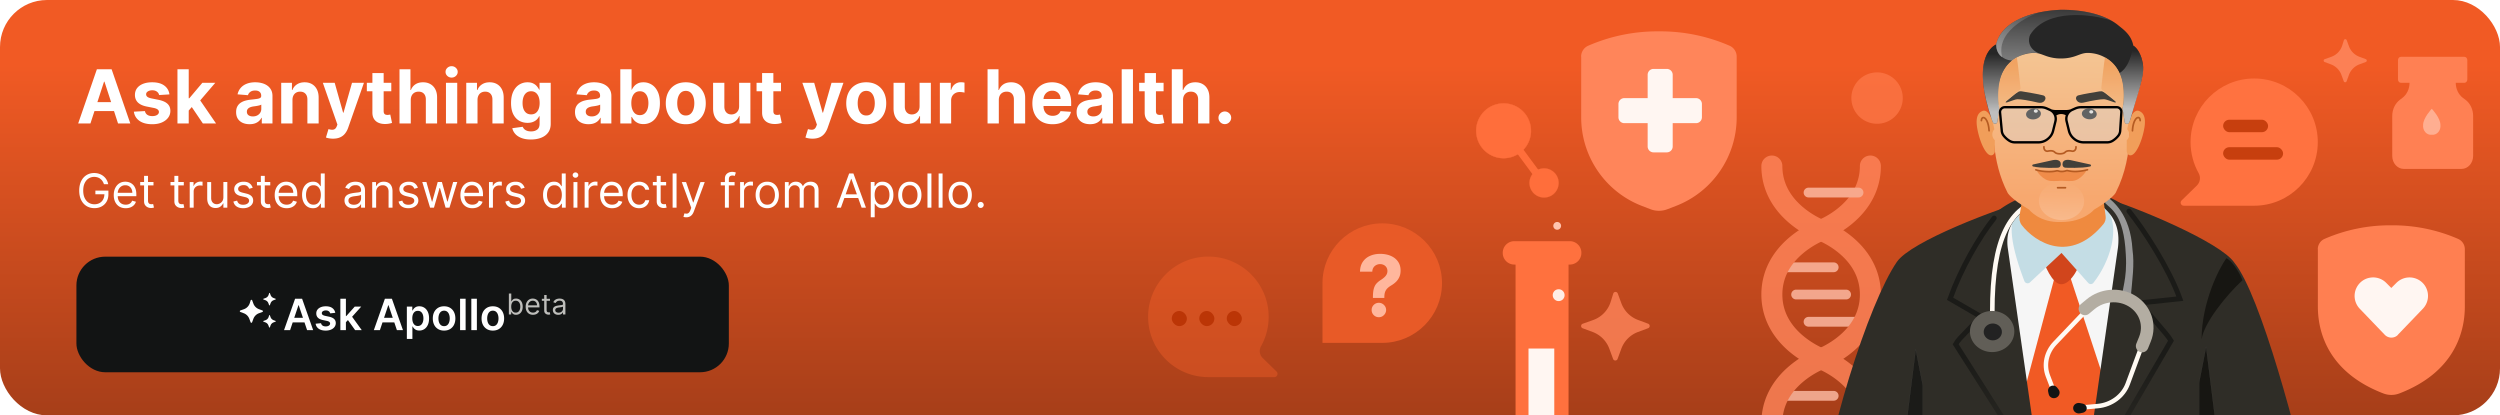 <svg xmlns="http://www.w3.org/2000/svg" width="1276" height="212" fill="none" viewBox="0 0 1276 212"><rect x="0" y="0" width="1276" height="212" fill="#808080" stroke="none"/><g clip-path="url(#clip0_1879_3597)"><path fill="#fff" d="M0 0h1276v212H0z"/><rect width="1276" height="212" fill="url(#paint0_linear_1879_3597)" rx="24"/><path fill="#FF7A4A" fill-opacity=".7" d="M960.157 63.006c7.153-1.16 12.01-7.9 10.849-15.054-1.161-7.153-7.901-12.01-15.054-10.85-7.153 1.162-12.011 7.902-10.85 15.055 1.161 7.153 7.901 12.01 15.055 10.85Z"/><path fill="#FF855A" fill-opacity=".8" d="M823.396 149.861c.347-1.117 1.905-1.158 2.309-.06l1.813 4.927a14.466 14.466 0 0 0 8.522 8.568l5.163 1.921c1.063.395 1.063 1.906 0 2.302l-5.163 1.92a14.465 14.465 0 0 0-8.522 8.569l-1.91 5.191c-.393 1.068-1.896 1.068-2.289 0l-1.911-5.191a14.465 14.465 0 0 0-8.522-8.569l-5.089-1.893c-1.071-.399-1.06-1.926.017-2.308l5.33-1.891a14.472 14.472 0 0 0 8.967-9.351l1.285-4.135Z"/><path fill="#FF8A62" fill-opacity=".8" d="M1196.31 20.541c.21-.702 1.19-.727 1.45-.037l1.14 3.096a9.09 9.09 0 0 0 5.35 5.386l3.25 1.207c.67.249.67 1.199 0 1.447l-3.25 1.208a9.09 9.09 0 0 0-5.35 5.386l-1.2 3.262c-.25.672-1.2.672-1.44 0l-1.2-3.263a9.106 9.106 0 0 0-5.36-5.385l-3.2-1.19c-.67-.251-.67-1.211.01-1.451l3.35-1.19a9.082 9.082 0 0 0 5.64-5.876l.81-2.6Z"/><path fill="#FF713E" d="M767 129.005v.119a5.911 5.911 0 0 0 5.912 5.912h.633v88.516c0 7.394 5.994 13.389 13.389 13.389h.27c7.394 0 13.389-5.994 13.389-13.389v-88.516h.633a5.91 5.91 0 0 0 5.911-5.912v-.119a5.91 5.91 0 0 0-5.911-5.912h-28.314a5.911 5.911 0 0 0-5.912 5.912Z"/><path fill="#FFC3AE" d="M795.111 117.233a1.983 1.983 0 1 0-.635-3.915 1.983 1.983 0 0 0 .635 3.915Z"/><path fill="#FFEDE6" d="M795.543 153.681a3.025 3.025 0 1 0 0-6.05 3.025 3.025 0 0 0 0 6.05Z"/><path fill="#FFF6F2" d="M793.303 177.89h-13.151v46.03a6.576 6.576 0 0 0 13.151 0v-46.03Z"/><path fill="#FF6E3B" stroke="#FF6E3B" stroke-width=".094" d="M780.772 94.684a7.43 7.43 0 1 0 14.63-2.612 7.43 7.43 0 0 0-14.63 2.612Z"/><path fill="#FF6E3B" stroke="#FF6E3B" stroke-width=".177" d="M753.661 69.212c1.357 7.601 8.619 12.664 16.221 11.308 7.601-1.356 12.664-8.618 11.308-16.22-1.356-7.602-8.618-12.665-16.22-11.309-7.602 1.357-12.665 8.619-11.309 16.22Z"/><path stroke="#FF6E3B" stroke-linecap="round" stroke-width="3.726" d="m765.197 62.77 21.118 28.602"/><path fill="#E85A27" d="M736 144.5c0-16.845-13.655-30.5-30.5-30.5S675 127.655 675 144.5V175h30.5c16.845 0 30.5-13.655 30.5-30.5Z"/><path fill="#FFB69C" d="M700.741 152.061v-.523c.01-1.794.169-3.225.476-4.292.318-1.066.78-1.928 1.385-2.584a10.604 10.604 0 0 1 2.184-1.784 14.629 14.629 0 0 0 1.708-1.277 5.541 5.541 0 0 0 1.2-1.462 3.72 3.72 0 0 0 .446-1.815c0-.707-.169-1.328-.508-1.861a3.38 3.38 0 0 0-1.369-1.231 4.077 4.077 0 0 0-1.877-.431 4.17 4.17 0 0 0-1.892.447 3.6 3.6 0 0 0-1.461 1.292c-.38.564-.585 1.266-.615 2.107h-6.277c.051-2.051.544-3.743 1.477-5.076.933-1.344 2.169-2.344 3.707-3 1.539-.667 3.236-1 5.092-1 2.041 0 3.846.338 5.415 1.015 1.569.667 2.8 1.636 3.692 2.908.892 1.272 1.338 2.805 1.338 4.599 0 1.2-.2 2.267-.599 3.2a7.787 7.787 0 0 1-1.647 2.461 12.704 12.704 0 0 1-2.507 1.923c-.81.482-1.477.985-2 1.508a5.129 5.129 0 0 0-1.154 1.815c-.246.687-.374 1.533-.384 2.538v.523h-5.83Zm3.045 9.846a3.61 3.61 0 0 1-2.63-1.077c-.718-.728-1.072-1.6-1.062-2.615-.01-1.005.344-1.867 1.062-2.585a3.614 3.614 0 0 1 2.63-1.076c.975 0 1.831.359 2.569 1.076.739.718 1.113 1.58 1.123 2.585a3.57 3.57 0 0 1-.538 1.861c-.338.554-.784 1-1.338 1.339a3.5 3.5 0 0 1-1.816.492Z"/><g opacity=".8"><path fill="#FFBEA7" d="M951.092 164.235a2.498 2.498 0 0 0-2.5-2.496h-25.504c-1.38 0-2.5 1.118-2.5 2.496a2.498 2.498 0 0 0 2.5 2.495h25.504c1.38 0 2.5-1.117 2.5-2.495ZM907.907 202.024a2.497 2.497 0 0 0 2.5 2.495h25.504c1.381 0 2.5-1.117 2.5-2.495a2.498 2.498 0 0 0-2.5-2.496h-25.504c-1.38 0-2.5 1.118-2.5 2.496Z"/><path fill="#FF855A" d="M927.626 178.122c-.278.102-7.222 2.704-14.14 8.493-9.477 7.931-14.486 18.068-14.486 29.314l10.716.001c0-8.002 3.506-15.04 10.42-20.92 5.507-4.683 11.181-6.847 11.238-6.868.278-.103 7.222-2.704 14.14-8.494 9.477-7.932 14.486-18.069 14.486-29.315 0-11.247-5.009-21.383-14.486-29.315-6.918-5.789-13.862-8.391-14.154-8.499l-.003-.001c-.148-.057-5.767-2.224-11.221-6.862-6.914-5.88-10.419-12.919-10.419-20.92a5.353 5.353 0 0 0-5.359-5.348A5.353 5.353 0 0 0 899 84.736c0 11.246 5.009 21.383 14.487 29.315 6.918 5.789 13.862 8.391 14.154 8.499l.003.001c.148.057 5.767 2.224 11.22 6.862 6.914 5.88 10.42 12.919 10.42 20.92 0 8.002-3.506 15.04-10.42 20.92-5.507 4.683-11.181 6.848-11.238 6.869Z"/><path fill="#FFBEA7" d="M907.907 136.426a2.498 2.498 0 0 0 2.5 2.496h25.504c1.381 0 2.5-1.118 2.5-2.496a2.497 2.497 0 0 0-2.5-2.495h-25.504c-1.38 0-2.5 1.117-2.5 2.495ZM944.751 150.33a2.497 2.497 0 0 0-2.5-2.495h-25.504a2.497 2.497 0 0 0-2.5 2.495 2.498 2.498 0 0 0 2.5 2.496h25.503a2.499 2.499 0 0 0 2.501-2.496Z"/><path fill="#FF855A" d="M938.864 195.007c6.913 5.88 10.419 12.918 10.419 20.92h10.716c0-11.247-5.009-21.383-14.486-29.315-6.918-5.789-13.862-8.391-14.154-8.499-.042-.015-5.717-2.18-11.223-6.863-6.915-5.88-10.42-12.918-10.42-20.92 0-8.002 3.506-15.041 10.42-20.92 5.507-4.683 11.181-6.848 11.238-6.869.278-.102 7.222-2.704 14.14-8.493C954.991 106.116 960 95.978 960 84.733a5.353 5.353 0 0 0-5.358-5.348 5.353 5.353 0 0 0-5.358 5.348c0 8.002-3.506 15.04-10.42 20.92-5.507 4.683-11.181 6.848-11.238 6.869-.278.102-7.222 2.704-14.14 8.493C904.009 128.947 899 139.084 899 150.33c0 11.246 5.009 21.383 14.486 29.315 6.918 5.79 13.863 8.391 14.154 8.499.042.016 5.717 2.18 11.224 6.863Z"/><path fill="#FFBEA7" d="M951.092 98.28a2.498 2.498 0 0 0-2.5-2.495h-25.504c-1.38 0-2.5 1.118-2.5 2.496a2.498 2.498 0 0 0 2.5 2.495h25.504c1.38 0 2.5-1.117 2.5-2.495Z"/></g><path fill="#F6F6F6" d="M1012.99 118.153c7.66-6.273 21.05-10.52 26.78-11.858l36.36-1.722 18.08 11.384 24.13 8.394a18.373 18.373 0 0 1 12.08 14.282l20.65 121.895H959.882l16.316-116.255c1.202-8.567 7.046-15.536 15.416-17.727 8.018-2.099 16.726-4.593 21.376-8.393Z"/><path fill="#F15A24" d="M1053.85 137.761c0 .031 1.49-.074 1.61.031l22.48 68.287c.22.671.28 1.386.17 2.083l-4.79 29.814a4.413 4.413 0 0 1-4.36 3.719h-34.77l-3.44-31.76a4.395 4.395 0 0 1 .12-1.615l18.82-70.559h4.16Z"/><path fill="#D1451C" d="M1051.9 145.085c-4.47-.194-8.51-10.009-9.7-14.183-.2-.736.15-1.5.86-1.782 5.4-2.145 14.98-.876 18.93.087.79.191 1.23.928 1 1.703-1.18 4.006-5.66 14.411-11.09 14.175Z"/><path fill="#C4DDE5" d="M1033.24 143.45c-8.88-23.323-8.45-35.033.07-38.246l25.19-8.909a9.319 9.319 0 0 1 10.17 2.711l6.98 8.132c6.63 9.55 1.07 26.858-7.19 37.224-.67.839-1.92.837-2.64.036l-13.62-15.296-16.09 15.009c-.92.861-2.43.519-2.87-.661Z"/><path fill="#2F2D27" d="M1086.15 121.313c-.9-5.339-11.18-17.883-14.39-21.089 18.21 5.182 61.7 23.434 68.68 33.882 13.35 16.388 32.48 88.179 40.69 125.977h-91.42c-.81-12.235-2.67-133.431-3.56-138.77ZM1024.37 120.139c.93-8.918 9.8-15.434 13.1-18.633-18.77 5.171-62.083 21.707-69.285 32.132-14.289 20.685-36.994 91.128-41.185 137.227l94.16-10.272c.84-12.208 2.66-135.08 3.21-140.454Z"/><path fill="#2F2D27" d="M1100.49 129.012c-6.94-22.049-21.53-27.247-26.04-29.213l-4.39 2.973c4.7 4.069 12.73 9.251 10.94 23.651l-19.08 133.143a2.404 2.404 0 0 0 2.38 2.752h7.06c.95 0 1.81-.558 2.2-1.425l39.61-88.451a1.814 1.814 0 0 0-1.34-2.524l-21.34-3.793 16.64-7.274c1.63-.712 2.37-2.61 1.7-4.258-3.52-8.706-5.79-17.46-8.34-25.581ZM1005.25 129.011c6.94-22.049 24.74-27.277 29.24-29.243l4.25 3.554c-4.7 4.068-15.79 8.7-14 23.1l19.08 133.142a2.404 2.404 0 0 1-2.38 2.753h-8.41c-.95 0-1.81-.558-2.2-1.425l-39.597-88.431a1.812 1.812 0 0 1 1.353-2.527l22.664-3.81-16.639-7.274c-1.629-.712-2.366-2.61-1.701-4.259 3.52-8.706 5.78-17.459 8.34-25.58Z"/><path stroke="url(#paint1_linear_1879_3597)" stroke-linecap="round" stroke-width="2.584" d="M1017.81 111.339c-7.69 9.559-17.07 25.959-22.496 41.152l14.696 8.521c.35.203.45.662.21.987-3.92 5.275-10 10.028-12.071 13.69l32.981 51.877"/><path stroke="url(#paint2_linear_1879_3597)" stroke-linecap="round" stroke-width="2.584" d="M1086.63 107.763c7.69 9.558 20.56 29.493 25.98 44.687l-20.21 2.154c3.89 5.518 13.53 15.493 15.68 19.296l-31.28 53.625"/><path stroke="#FFFAF3" stroke-width="2.346" d="M1037.34 103.457c-15.36 6.85-22.4 27.307-20.02 71.274"/><ellipse cx="11.296" cy="10.544" fill="#615E57" rx="11.296" ry="10.544" transform="matrix(.979 .203 -.234 .972 1008.2 156.663)"/><ellipse cx="4.635" cy="4.326" fill="#222" rx="4.635" ry="4.326" transform="matrix(.979 .203 -.234 .972 1013.6 164.271)"/><path stroke="#FFFAF3" stroke-width="2.292" d="m1062.76 207.984 7.97-.728c6.95-.634 12.95-5.089 15.26-11.327l8.69-23.47c2.61-7.04-.2-14.7-6.79-18.538-6.97-4.057-16.18-2.708-21.81 3.192l-17.23 18.077c-4.38 4.59-5.76 11.007-3.6 16.669l2.92 7.631"/><path fill="#121414" d="m1050.66 198.739-.8-1.024c-.64-.816-1.75-1.131-2.77-.785-1.24.42-1.99 1.685-1.72 2.922l.27 1.277c.37 1.706 2.26 2.596 3.9 1.837 1.66-.77 2.21-2.838 1.12-4.227ZM1061.56 205.72l1.45.279c1.13.219 1.98 1.115 2.06 2.187.1 1.162-.73 2.204-1.95 2.464l-1.43.307c-1.86.398-3.64-.975-3.56-2.753.07-1.642 1.7-2.82 3.43-2.484Z"/><path fill="#1B1B18" stroke="#4B4A48" stroke-linecap="round" stroke-linejoin="round" stroke-width=".08" d="m981.375 196.639-3.582-18.332-10.298 81.775h13.88v-63.443Z"/><path fill="#171612" stroke="#4B4A48" stroke-linecap="round" stroke-linejoin="round" stroke-width=".08" d="m1122.41 195.398 3.59-18.433 10.29 82.222h-13.88v-63.789Z"/><path fill="#EF8A3F" d="M1030.81 109.863c1.92-10.923 2.46-15.74 1.83-19.261l39.69 1.833 2.38 17.888c.19 1.462-.2 2.961-1.14 4.095-16.89 20.305-34.67 9.492-41.68.472-1.1-1.417-1.39-3.261-1.08-5.027Z"/><path fill="#989898" d="M1085.01 129.857c-.99-20.532-7.57-23.107-10.7-26.356 1.35-.893.07-2.568.97-3.238 2.62 2.074 12.1 8.753 13.14 27.161 1.09 7.466-.11 15.508-.98 25.048h-4.19c-.51-5.046 2.59-9.314 1.76-22.615Z"/><path stroke="#B3ADA2" stroke-linecap="round" stroke-width="6.428" d="m1064.15 157.677 2.83-2.352c5.96-4.968 14.64-5.648 21.19-1.663v0c6.81 4.142 9.55 12.236 6.6 19.487l-1.41 3.471"/><path fill="#171612" d="M1123.69 173.308c0-18.943 8.95-36.423 12.65-41.517 4.11 2.049 7.99 10.259 8.21 11.267-8.21 7.523-19.8 21.91-20.86 30.25Z"/><path fill="url(#paint3_linear_1879_3597)" d="m1085.37 24.762.83 32.218s3.97 21.085-6.33 41.354c0 0-1.36 2.973-11.03 8.648 0 0-5.29 6.358-16.58 6.318-11.4.585-16.58-6.318-16.58-6.318-9.68-5.675-11.03-8.648-11.03-8.648-4.22-8.304-6.04-16.748-6.73-23.819-3.21-8.823-1.94-13.241-1.94-13.241l3.16-36.512h66.25-.02Z"/><path fill="url(#paint4_linear_1879_3597)" d="M1063.75 102.953c.16-5.367-4.89-9.868-11.26-10.065-6.38-.196-11.68 4.006-11.84 9.369-.16 5.366 4.88 9.872 11.26 10.064 6.37.192 11.67-4.006 11.83-9.368h.01Z"/><path fill="#B55B22" d="M1059.56 74.513a.438.438 0 0 0-.42.46c.02.677-.17 1.205-.56 1.51-.3.24-.69.311-1.08.2l-.06-.013c-.7-.128-2.55-.468-3.77.773-.37.38-1.19.612-2.19.616-1.07.02-1.96-.216-2.35-.616-1.21-1.245-3.06-.9-3.76-.773l-.07.012c-.39.112-.79.04-1.09-.2-.38-.3-.57-.832-.55-1.508a.442.442 0 0 0-.43-.46.43.43 0 0 0-.45.423c-.04.96.28 1.753.89 2.234.52.412 1.2.54 1.86.356.62-.116 2.09-.38 2.97.524.72.732 1.99.868 2.74.876h.33c.76-.012 2.03-.156 2.74-.876.88-.904 2.35-.64 2.96-.524.67.188 1.34.056 1.87-.356.61-.477.92-1.27.89-2.234-.01-.24-.21-.452-.46-.424h.01-.02Z"/><path fill="#EB762E" fill-opacity=".6" d="M1064.8 87.12h-25.17c-.27 0 2.82 4.905 7.06 5.254 1.82.152 5.52-.112 5.52-.112s3.7.26 5.52.112c4.25-.34 7.34-5.255 7.07-5.255Z"/><path fill="#121414" d="M1070.17 58.43c.13-1.522-1.47-2.89-3.57-3.062-2.09-.168-3.89.924-4.01 2.445-.13 1.52 1.46 2.89 3.56 3.061 2.1.172 3.9-.924 4.02-2.445Z"/><path fill="#E7E7E5" d="M1068.39 57.105c.01-.476-.44-.872-1.01-.877-.56 0-1.02.377-1.02.857 0 .476.44.868 1.01.876.56 0 1.02-.376 1.02-.856Z"/><path fill="#42403A" d="M1029.68 50.64c-1 .02-3.34.989-5.08 1.557-1.2.388-1.23-.164-.21-.916 1.86-1.369 4.07-3.434 5.69-4.386.58-.349 1.28-.377 1.94-.256 2.83.5 7.89 1.288 10.77 2.028 1.19.309 1.57 1.533.86 2.542-.04.056-.07.104-.11.16-.77 1.068-2.02 1.309-3.3 1.008-4.61-1.084-8.76-1.777-10.57-1.736h.01ZM1073.93 50.64c-1.81-.035-5.96.653-10.58 1.737-1.27.3-2.53.06-3.29-1.008-.04-.056-.07-.104-.11-.16-.71-1.009-.33-2.233.85-2.542 2.88-.74 7.94-1.528 10.77-2.028.67-.12 1.36-.093 1.94.256 1.62.952 3.84 3.017 5.7 4.386 1.02.752.99 1.304-.21.916-1.75-.572-4.08-1.537-5.08-1.556h.01Z"/><path fill="#121414" d="M1038.2 60.927c2.09-.232 3.65-1.653 3.48-3.165-.18-1.513-2-2.553-4.09-2.321-2.1.232-3.65 1.652-3.48 3.165.17 1.513 2 2.553 4.09 2.317v.004Z"/><path fill="#E7E7E5" d="M1040.1 56.7c0-.477-.45-.873-1.01-.88-.56 0-1.03.376-1.03.856-.01.476.45.872 1.01.876.56 0 1.02-.376 1.03-.856v.004Z"/><path fill="#42403A" d="m1056.72 81.708 10.16 2.242c.55.12.51.92-.05 1.012-4.18 1.02-12.54.64-12.54.64-1.61-.08-1.59-1.648-1.59-1.648-.16-2.726 2.96-2.486 4.02-2.25v.004ZM1051.83 83.965s.01 1.568-1.59 1.648c0 0-8.36.377-12.54-.64-.56-.096-.6-.892-.05-1.012l10.16-2.241c1.05-.233 4.18-.473 4.02 2.249v-.004Z"/><path fill="#B55B22" d="M1054.21 96.251h-3.99a.441.441 0 0 1-.44-.44c0-.244.19-.44.44-.44h3.99c.24 0 .44.196.44.44s-.19.44-.44.44Z"/><path fill="#F19E5A" d="M1018.16 71.554a3.97 3.97 0 0 1-.42-5.37l.16-.212c-2.02-10.893-5.73-9.436-5.73-9.436-2.44.792-3.85 3.049-3.09 8.323 1.12 7.22 4.9 15.923 7.99 14.23.69-.376 1.08-1.144 1.08-1.928v-5.61l.01.003Z"/><path fill="#B55B22" d="M1015.23 67.18h.03c.24-.011.42-.22.41-.463-.26-4.69-1.89-7.144-3.36-7.144h-.01c-.65 0-1.39.524-1.45 1.97-.01.243.18.451.42.455.24.008.46-.176.46-.42.04-.68.26-1.128.58-1.128.74 0 2.24 1.844 2.49 6.315.01.24.2.416.44.416h-.01Z"/><path fill="#F19E5A" d="M1085.49 77.157c0 .784.38 1.552 1.08 1.928 3.09 1.69 6.87-7.01 7.99-14.226.77-5.27-.64-7.527-3.09-8.323 0 0-3.7-1.457-5.73 9.436l.17.212a3.981 3.981 0 0 1-.42 5.37v5.61-.007Z"/><path fill="#B55B22" d="M1088.41 67.166h-.03a.432.432 0 0 1-.41-.464c.26-4.69 1.89-7.143 3.36-7.143h.01c.66 0 1.38.524 1.44 1.969a.42.42 0 0 1-.41.456.437.437 0 0 1-.46-.42c-.03-.68-.26-1.129-.57-1.129-.75 0-2.25 1.845-2.49 6.315a.437.437 0 0 1-.44.416Z"/><path fill="#262626" d="m1087.35 60.902 5.07-17.52c.87-3.213 1.84-7.511 1.29-10.797-1.17-7.007-4.75-9.26-4.85-9.26-.76-3.958-3-6.675-6.11-9.136l-1.87-1.512c-6.86-5.435-17.87-7.736-28.98-7.676-17.26.704-30.84 7.14-33.04 17.688 0 0-12.58 4.566-3.5 34.563 1.68 5.074 1.68 4.886 1.89 5.346.38.513.96.725 1.52.46.26-.148.53-.404.64-.748l.73-5.054c.27-.82.32-1.689.18-2.541-.39-2.333-.76-7.171.11-12.318.6-3.59 2.15-6.975 4.6-9.664 3.33-3.65 7.02-4.834 10.26-5.474 4.33-.692 5.73.124 8.93 1.28 1.57.569 4.4 1.365 7.68 1.297 3.27.068 6.1-.728 7.68-1.297 3.2-1.152 4.6-1.972 8.92-1.28 7.78 1.248 13.57 7.451 14.87 15.135.87 5.146.5 9.984.1 12.317a5.34 5.34 0 0 0 .19 2.541l.65 4.286.12.788c.11.344.33.588.59.736.64.369 1.47.032 1.75-.656.2-.496.49-1.232.57-1.512"/><g opacity=".7"><path fill="url(#paint5_linear_1879_3597)" d="M1093.46 31.282c-.98-4.526-3.12-7.263-4.6-7.96-1.36 7.243-3.37 11.605-7.05 13.986.88 2.337 1.1 2.645 1.57 5.039.87 5.146.5 9.984.1 12.321a5.34 5.34 0 0 0 .19 2.541l.64 4.29.13.828c.11.345.33.589.58.737.65.368 1.5.036 1.77-.693.2-.496.48-1.236.56-1.516 3.76-12.946 6.54-20.81 6.54-25.371l-.08-1.97-.35-2.232Z"/></g><g opacity=".7"><path fill="url(#paint6_linear_1879_3597)" d="M1026.98 30.933c-2.87-.616-8.23-1.597-8.12-8.244-3.67 2.073-12.13 9.116-2.3 38.153.08.28.37 1.017.57 1.513.28.688 1.05 1.032 1.7.668.26-.148.47-.392.59-.736l.12-.789.65-4.29c.27-.82.33-1.688.19-2.54-.4-2.334-.77-7.172.1-12.322.45-3.694 3.32-9.356 6.5-11.413Z"/></g><path fill="url(#paint7_linear_1879_3597)" fill-opacity=".4" d="M1040.59 27.247c-5.8-2.686-5.41-7.388-4.42-9.449 8.41-13.506 31.24-10.736 41.51-7.29 0-.013-.55-.277-.54-.289-2.38-1.288-4.49-2.073-7.19-2.937-7.96-2.461-19.14-3.206-29.08-.953-9.53 2.041-18.25 6.331-21.4 14.227-1.03 2.373-.73 4.566.5 6.542 1.81 2.934 5.36 3.718 6.91 3.826 2.23-1.893 8.03-4.87 13.7-3.69h.02v.012h-.01Z"/><path fill="url(#paint8_linear_1879_3597)" d="M1029.39 29.34c-12.69 6.87-9.02 25.407-9.02 25.407l10.6-9.036a.83.83 0 0 0 .29-.72c-.21-2.09-1.14-11.17-1.87-15.651Z" opacity=".85"/><path fill="#B55B22" d="M1045.77 88.045c-2.08 0-4.5-.284-6.78-.969a.41.41 0 0 1-.28-.52c.07-.224.3-.348.52-.28 3.77 1.128 8.06 1.12 10.18.54.44-.12.96-.084 1.5.104.78.272 2.16.324 3.5-.164.33-.12.67-.148.99-.076 2.35.512 4.71.836 9.96-.44.23-.056.46.084.51.308a.415.415 0 0 1-.31.508c-5.42 1.32-7.89.98-10.34.445a.944.944 0 0 0-.52.043c-1.34.493-2.93.56-4.06.173-.26-.092-.65-.18-1-.084-.98.268-2.33.42-3.86.42l-.01-.008Z"/><path fill="url(#paint9_linear_1879_3597)" d="M1074.38 29.34c12.83 6.579 9.03 25.407 9.03 25.407l-10.61-9.036a.858.858 0 0 1-.29-.72c.21-2.09 1.14-11.17 1.87-15.651Z" opacity=".85"/><g opacity=".4"><path fill="#D9D9D9" d="m1021.72 66.814-.9-9.408c-.13-1.44 1-2.69 2.44-2.69h18.42c1.05 0 2.08.22 3.03.65l1.55.691a5.059 5.059 0 0 1 2.84 5.815l-1.2 4.87a7.447 7.447 0 0 1-2.4 3.902l-.25.208a7.415 7.415 0 0 1-4.83 1.785h-12.06c-1.04 0-2.06-.313-2.92-.893l-.19-.128a11.265 11.265 0 0 1-2.57-2.389 4.643 4.643 0 0 1-.96-2.417v.004Z"/></g><g opacity=".4"><path fill="#D9D9D9" d="m1082.14 66.786.6-9.576a2.33 2.33 0 0 0-2.33-2.485h-18.18c-1.05 0-2.09.22-3.04.648l-1.55.692a5.059 5.059 0 0 0-2.84 5.815l1.2 4.87a7.51 7.51 0 0 0 2.4 3.902l.25.208a7.435 7.435 0 0 0 4.83 1.784h12.06c1.04 0 2.06-.312 2.93-.892l.22-.156c.95-.64 1.8-1.425 2.5-2.325.57-.716.89-1.58.95-2.485Z"/></g><path fill="#000" d="M1082.56 55.043a2.906 2.906 0 0 0-2.14-.925h-18.19c-1.14 0-2.24.236-3.29.7l-1.55.693c-.17.076-.33.164-.49.256-.75.244-1.53.372-2.33.372h-5.35c-.72 0-1.43-.108-2.12-.312-.19-.112-.38-.22-.59-.316l-1.55-.693a8.02 8.02 0 0 0-3.28-.7h-18.42c-.86 0-1.68.364-2.26 1a3.066 3.066 0 0 0-.78 2.35l.89 9.412c.1.996.47 1.94 1.09 2.733.77.976 1.68 1.825 2.71 2.521l.19.124c.97.652 2.1.996 3.26.996h12.06c1.91 0 3.77-.684 5.23-1.932l.24-.208a7.978 7.978 0 0 0 2.6-4.218l1.2-4.87a5.57 5.57 0 0 0-.13-3.114 4.768 4.768 0 0 1 4.8-.096 5.633 5.633 0 0 0-.15 3.21l1.19 4.87a8.087 8.087 0 0 0 2.6 4.218l.24.212a8.095 8.095 0 0 0 5.23 1.928h12.06a5.83 5.83 0 0 0 3.26-.996l.23-.152c1-.676 1.89-1.5 2.64-2.453a5.105 5.105 0 0 0 1.08-2.821l.01-.164.6-9.42a2.972 2.972 0 0 0-.79-2.201v-.004Zm-34.04 6.69-1.2 4.875a6.807 6.807 0 0 1-2.21 3.585l-.24.208a6.87 6.87 0 0 1-4.45 1.641h-12.05c-.93 0-1.82-.272-2.59-.792l-.19-.124a10.415 10.415 0 0 1-2.43-2.261c-.48-.6-.76-1.317-.84-2.073l-.9-9.44c-.05-.525.12-1.033.48-1.421.35-.388.84-.604 1.36-.604h18.41c.97 0 1.91.2 2.79.596l1.55.692a4.435 4.435 0 0 1 2.5 5.118h.01Zm33.01 5.01v.1c-.07.753-.35 1.461-.81 2.058-.68.852-1.47 1.592-2.37 2.197l-.23.152c-.77.516-1.66.792-2.58.792h-12.06c-1.63 0-3.2-.584-4.44-1.64l-.25-.213a6.87 6.87 0 0 1-2.21-3.585l-1.19-4.87a4.436 4.436 0 0 1 2.49-5.119l1.56-.692a6.755 6.755 0 0 1 2.79-.596h18.19c.48 0 .92.192 1.25.544.33.352.5.812.47 1.296l-.61 9.577Z"/><path fill="url(#paint10_linear_1879_3597)" fill-opacity=".4" d="M1021.9 29.163s-2.86-1.2-3.05-6.363c1.18-6.77 8.33-13.634 21.53-16.355 0 0-22.34 7.764-18.47 22.718h-.01Z" opacity=".8"/><path fill="#FF855A" d="M807.041 28.912v30.986a48.437 48.437 0 0 0 31.067 45.237l4.235 1.629a12.034 12.034 0 0 0 8.754 0l4.235-1.629c18.73-7.207 31.067-25.204 31.067-45.237V28.912c0-2.403-1.384-4.56-3.542-5.538a88.423 88.423 0 0 0-36.157-7.37 88.288 88.288 0 0 0-36.158 7.37c-2.158.977-3.542 3.176-3.542 5.538h.041Z"/><path fill="#FFF6F2" d="M826.056 53.082a3 3 0 0 1 3-3h36.599a3 3 0 0 1 3 3v6.78a3 3 0 0 1-3 3h-36.599a3 3 0 0 1-3-3v-6.78Z"/><path fill="#FFF6F2" d="M850.744 35.17a3 3 0 0 1 3 3v36.6a3 3 0 0 1-3 3h-6.78a3 3 0 0 1-3-3v-36.6a3 3 0 0 1 3-3h6.78Z"/><path fill="#FF7F51" d="M1183.04 127.204v29.288c0 14.317 6.27 33.868 33.37 44.298a11.36 11.36 0 0 0 8.27 0c27.1-10.43 33.37-30.096 33.37-44.298v-29.288c0-2.271-1.31-4.31-3.35-5.234a83.614 83.614 0 0 0-34.18-6.966 83.434 83.434 0 0 0-34.17 6.966c-2.04.924-3.35 3.002-3.35 5.234h.04Z"/><path fill="#FFF6F2" d="M1223.93 170.874c-.87.939-2.09 1.439-3.37 1.439a4.69 4.69 0 0 1-3.38-1.439l-12.61-13.139c-2.88-2.878-3.6-7.289-1.78-10.918 1.37-2.722 3.94-4.63 6.94-5.099 3-.501 6.07.5 8.2 2.659l2.59 2.596 2.6-2.596a9.483 9.483 0 0 1 8.2-2.659c3 .5 5.6 2.377 6.94 5.099 1.82 3.629 1.1 8.04-1.78 10.918l-12.61 13.139h.06Z"/><path fill="#FF8053" d="M1223.93 30.657c0-.906.67-1.657 1.47-1.657h32.45c.8 0 1.47.751 1.47 1.657v9.941c0 .906-.67 1.657-1.47 1.657h-32.45c-.8 0-1.47-.75-1.47-1.657v-9.941ZM1257.1 49.987c-2.3-1.723-3.68-4.617-3.68-7.732h-23.59c0 3.115-1.38 6.009-3.68 7.732l-1.22.928c-2.46 1.856-3.93 4.949-3.93 8.263v20.408c0 3.668 2.63 6.628 5.9 6.628h29.49c3.26 0 5.9-2.96 5.9-6.628V59.178c0-3.314-1.48-6.43-3.93-8.263l-1.24-.928h-.02Z"/><path fill="#FFAE91" d="M1245.6 63.794c.14 1.37-.27 2.718-1.14 3.69-.86.972-2.06 1.436-3.28 1.281-1.22.155-2.42-.31-3.28-1.281-.87-.972-1.28-2.32-1.14-3.69 0-3.667 4.42-8.284 4.42-8.284s4.42 4.617 4.42 8.284Z"/><path fill="#FF7240" d="M1150.53 40.063c-17.93 0-32.47 14.537-32.47 32.469 0 5.761 1.51 11.173 4.14 15.865 1.16 2.065.77 4.655-.93 6.308l-7.8 7.613c-1 .979-.31 2.682 1.1 2.682h35.96c17.93 0 32.47-14.537 32.47-32.468 0-17.932-14.54-32.468-32.47-32.468Z"/><rect width="22.955" height="6.376" x="1134.68" y="61.1" fill="#C73F0E" rx="3.188"/><rect width="30.607" height="6.376" x="1134.68" y="75.126" fill="#C73F0E" rx="3.188"/><path fill="#fff" d="M46.166 63h-6.262l9.54-27.636h7.53L66.501 63h-6.26l-6.923-21.321h-.216L46.166 63Zm-.392-10.863h14.79v4.561h-14.79v-4.56Zm40.71-3.954-5.264.324a2.72 2.72 0 0 0-.58-1.214 3.08 3.08 0 0 0-1.174-.877c-.477-.225-1.048-.338-1.714-.338-.89 0-1.641.189-2.253.567-.612.369-.918.863-.918 1.484 0 .495.198.913.594 1.255.396.342 1.075.617 2.038.823l3.751.756c2.015.414 3.517 1.08 4.507 1.997.99.918 1.484 2.123 1.484 3.617 0 1.358-.4 2.55-1.2 3.576-.792 1.025-1.88 1.826-3.266 2.402-1.377.566-2.964.85-4.764.85-2.743 0-4.93-.571-6.558-1.714-1.62-1.152-2.568-2.717-2.847-4.696l5.654-.297c.17.837.585 1.475 1.241 1.916.657.432 1.498.648 2.524.648 1.007 0 1.817-.193 2.429-.58.62-.396.935-.904.944-1.525-.009-.522-.229-.95-.66-1.282-.433-.342-1.098-.603-1.998-.783l-3.59-.715c-2.024-.405-3.53-1.106-4.52-2.105-.98-.999-1.471-2.271-1.471-3.819 0-1.331.36-2.478 1.08-3.44.728-.963 1.75-1.706 3.063-2.227 1.322-.522 2.87-.783 4.642-.783 2.618 0 4.678.553 6.18 1.66 1.512 1.106 2.393 2.613 2.645 4.52Zm9.3 8.852.014-6.895h.836l6.639-7.867h6.599l-8.92 10.417H99.59l-3.806 4.346ZM90.575 63V35.364h5.749V63h-5.749Zm12.955 0-6.1-9.028 3.833-4.062 9 13.09h-6.733Zm23.868.391c-1.323 0-2.501-.23-3.536-.688-1.034-.468-1.853-1.156-2.456-2.065-.593-.917-.89-2.06-.89-3.427 0-1.152.211-2.119.634-2.901a5.142 5.142 0 0 1 1.727-1.89 8.389 8.389 0 0 1 2.483-1.08 18.933 18.933 0 0 1 2.942-.512 74.459 74.459 0 0 0 2.915-.35c.737-.118 1.273-.289 1.606-.514.332-.224.499-.557.499-.998v-.081c0-.855-.27-1.516-.81-1.984-.531-.468-1.286-.701-2.267-.701-1.034 0-1.858.229-2.469.688-.612.45-1.017 1.016-1.215 1.7l-5.317-.432c.27-1.26.801-2.348 1.593-3.265.791-.927 1.813-1.638 3.063-2.133 1.26-.503 2.717-.755 4.372-.755 1.152 0 2.254.135 3.306.405 1.062.27 2.002.688 2.821 1.255a6.106 6.106 0 0 1 1.956 2.186c.477.881.715 1.938.715 3.17V63h-5.451v-2.874h-.162a5.849 5.849 0 0 1-1.336 1.714c-.558.485-1.228.868-2.011 1.146-.782.27-1.687.405-2.712.405Zm1.646-3.967c.846 0 1.593-.166 2.24-.5a3.967 3.967 0 0 0 1.525-1.376c.369-.576.553-1.228.553-1.956v-2.2c-.18.117-.427.225-.742.324-.306.09-.652.175-1.039.256-.387.072-.774.14-1.16.203l-1.053.148c-.675.1-1.264.257-1.768.472-.503.216-.895.509-1.174.878-.279.36-.418.81-.418 1.349 0 .783.283 1.38.85 1.795.576.405 1.305.607 2.186.607Zm20.235-8.407V63h-5.749V42.273h5.479v3.657h.243a5.785 5.785 0 0 1 2.307-2.861c1.08-.71 2.389-1.066 3.927-1.066 1.44 0 2.695.315 3.765.944 1.071.63 1.903 1.53 2.497 2.7.593 1.16.89 2.545.89 4.156V63h-5.748V50.828c.009-1.268-.315-2.258-.972-2.969-.657-.72-1.561-1.08-2.712-1.08-.774 0-1.458.167-2.051.5-.585.333-1.044.819-1.377 1.457-.324.63-.49 1.39-.499 2.281Zm20.697 19.756c-.729 0-1.413-.059-2.051-.176-.63-.108-1.152-.247-1.566-.418l1.296-4.291c.675.207 1.282.32 1.822.337.548.018 1.021-.108 1.416-.378.405-.27.734-.728.986-1.376l.337-.877-7.435-21.321h6.045l4.291 15.221h.216l4.332-15.221h6.086l-8.056 22.967c-.387 1.116-.914 2.087-1.579 2.915a6.471 6.471 0 0 1-2.497 1.93c-1.007.458-2.222.688-3.643.688Zm29.741-28.5v4.318h-12.482v-4.318h12.482Zm-9.648-4.966h5.748V56.63c0 .53.081.944.243 1.241.162.288.387.49.675.607.297.117.639.176 1.026.176.27 0 .539-.023.809-.068.27-.054.477-.094.621-.121l.904 4.278c-.288.09-.693.193-1.214.31-.522.126-1.156.202-1.903.23-1.385.053-2.6-.131-3.643-.554-1.035-.423-1.84-1.08-2.416-1.97-.576-.89-.859-2.015-.85-3.374v-20.08Zm19.587 13.71V63h-5.749V35.364h5.587V45.93h.243c.468-1.224 1.223-2.182 2.267-2.875 1.043-.701 2.352-1.052 3.927-1.052 1.439 0 2.694.315 3.765.944 1.079.621 1.916 1.516 2.51 2.686.602 1.16.899 2.55.89 4.17V63h-5.748V50.828c.009-1.277-.315-2.271-.972-2.982-.648-.71-1.556-1.066-2.726-1.066-.782 0-1.475.166-2.078.5a3.538 3.538 0 0 0-1.403 1.456c-.333.63-.504 1.39-.513 2.281ZM227.62 63V42.273h5.749V63h-5.749Zm2.888-23.4c-.855 0-1.588-.282-2.2-.85-.602-.575-.904-1.263-.904-2.064 0-.792.302-1.47.904-2.038a3.098 3.098 0 0 1 2.2-.863c.855 0 1.583.288 2.186.863.612.567.918 1.246.918 2.038 0 .8-.306 1.489-.918 2.065-.603.567-1.331.85-2.186.85Zm13.214 11.417V63h-5.748V42.273h5.478v3.657h.243a5.782 5.782 0 0 1 2.308-2.861c1.079-.71 2.388-1.066 3.927-1.066 1.439 0 2.694.315 3.765.944 1.07.63 1.902 1.53 2.496 2.7.594 1.16.891 2.545.891 4.156V63h-5.749V50.828c.009-1.268-.315-2.258-.971-2.969-.657-.72-1.561-1.08-2.713-1.08-.774 0-1.457.167-2.051.5-.585.333-1.044.819-1.376 1.457-.324.63-.491 1.39-.5 2.281Zm27.228 20.187c-1.862 0-3.459-.256-4.79-.769-1.322-.503-2.375-1.192-3.158-2.064-.782-.873-1.291-1.853-1.525-2.942l5.317-.715c.162.414.419.8.769 1.16.351.36.815.648 1.39.864.585.225 1.296.337 2.132.337 1.251 0 2.281-.306 3.091-.917.818-.603 1.228-1.615 1.228-3.037V59.33h-.243c-.252.575-.63 1.12-1.134 1.632-.504.513-1.151.931-1.943 1.255-.792.324-1.736.486-2.834.486-1.556 0-2.973-.36-4.251-1.08-1.268-.728-2.28-1.84-3.036-3.332-.746-1.503-1.12-3.401-1.12-5.695 0-2.348.383-4.31 1.147-5.884.765-1.574 1.781-2.753 3.05-3.535a7.88 7.88 0 0 1 4.197-1.174c1.16 0 2.132.198 2.914.594.783.386 1.413.872 1.89 1.457.485.576.859 1.142 1.12 1.7h.216v-3.481h5.708v20.93c0 1.763-.432 3.238-1.296 4.426-.863 1.187-2.06 2.078-3.589 2.671-1.521.603-3.27.904-5.25.904Zm.122-12.82c.927 0 1.709-.228 2.348-.687.648-.468 1.142-1.134 1.484-1.997.351-.873.527-1.917.527-3.131 0-1.215-.171-2.267-.513-3.158-.342-.9-.837-1.597-1.485-2.091-.647-.495-1.434-.743-2.361-.743-.945 0-1.741.257-2.389.77-.647.503-1.138 1.205-1.47 2.105-.333.9-.5 1.938-.5 3.117 0 1.196.167 2.231.5 3.104.341.863.832 1.533 1.47 2.01.648.468 1.444.702 2.389.702Zm29.293 5.007c-1.323 0-2.501-.23-3.536-.688-1.034-.468-1.853-1.156-2.456-2.065-.594-.917-.89-2.06-.89-3.427 0-1.152.211-2.119.634-2.901a5.133 5.133 0 0 1 1.727-1.89 8.377 8.377 0 0 1 2.483-1.08 18.933 18.933 0 0 1 2.942-.512 74.698 74.698 0 0 0 2.915-.35c.737-.118 1.273-.289 1.605-.514.333-.224.5-.557.5-.998v-.081c0-.855-.27-1.516-.81-1.984-.531-.468-1.286-.701-2.267-.701-1.035 0-1.858.229-2.469.688-.612.45-1.017 1.016-1.215 1.7l-5.317-.432c.27-1.26.801-2.348 1.593-3.265.791-.927 1.812-1.638 3.063-2.133 1.259-.503 2.717-.755 4.372-.755 1.152 0 2.254.135 3.306.405 1.062.27 2.002.688 2.82 1.255a6.1 6.1 0 0 1 1.957 2.186c.477.881.715 1.938.715 3.17V63h-5.451v-2.874h-.162a5.866 5.866 0 0 1-1.336 1.714c-.558.485-1.228.868-2.011 1.146-.783.27-1.687.405-2.712.405Zm1.646-3.967c.846 0 1.592-.166 2.24-.5a3.967 3.967 0 0 0 1.525-1.376c.369-.576.553-1.228.553-1.956v-2.2c-.18.117-.427.225-.742.324-.306.09-.652.175-1.039.256-.387.072-.774.14-1.161.203l-1.052.148c-.675.1-1.264.257-1.768.472-.504.216-.895.509-1.174.878-.279.36-.418.81-.418 1.349 0 .783.283 1.38.85 1.795.576.405 1.304.607 2.186.607ZM316.605 63V35.364h5.749v10.39h.175c.252-.557.616-1.124 1.093-1.7.486-.585 1.116-1.07 1.889-1.457.783-.396 1.755-.594 2.915-.594 1.512 0 2.906.396 4.183 1.187 1.278.783 2.299 1.966 3.064 3.55.764 1.574 1.147 3.548 1.147 5.923 0 2.312-.374 4.265-1.12 5.857-.738 1.583-1.746 2.784-3.023 3.603-1.269.81-2.69 1.214-4.264 1.214-1.116 0-2.065-.184-2.848-.553-.773-.369-1.408-.832-1.902-1.39-.495-.567-.873-1.138-1.134-1.714h-.256V63h-5.668Zm5.627-10.364c0 1.233.171 2.308.513 3.225.342.918.837 1.633 1.484 2.146.648.504 1.435.756 2.362.756.936 0 1.727-.257 2.375-.77.648-.521 1.138-1.24 1.471-2.159.342-.926.513-1.992.513-3.198 0-1.196-.167-2.249-.5-3.157-.333-.909-.823-1.62-1.471-2.132-.647-.513-1.443-.77-2.388-.77-.936 0-1.727.248-2.375.743-.639.494-1.129 1.196-1.471 2.105-.342.908-.513 1.979-.513 3.211Zm27.788 10.769c-2.096 0-3.908-.446-5.438-1.336-1.52-.9-2.694-2.15-3.522-3.752-.827-1.61-1.241-3.477-1.241-5.6 0-2.14.414-4.012 1.241-5.613.828-1.61 2.002-2.861 3.522-3.752 1.53-.9 3.342-1.35 5.438-1.35 2.097 0 3.905.45 5.425 1.35 1.529.89 2.708 2.141 3.536 3.752.827 1.601 1.241 3.472 1.241 5.613 0 2.123-.414 3.99-1.241 5.6-.828 1.602-2.007 2.852-3.536 3.752-1.52.89-3.328 1.336-5.425 1.336Zm.027-4.453c.954 0 1.75-.27 2.389-.81.639-.549 1.12-1.295 1.444-2.24.333-.945.499-2.02.499-3.225 0-1.206-.166-2.28-.499-3.225-.324-.945-.805-1.692-1.444-2.24-.639-.55-1.435-.824-2.389-.824-.962 0-1.772.275-2.429.824-.647.548-1.138 1.295-1.47 2.24-.324.944-.486 2.02-.486 3.225s.162 2.28.486 3.225c.332.945.823 1.691 1.47 2.24.657.54 1.467.81 2.429.81Zm27.205-4.777V42.273h5.749V63h-5.52v-3.765h-.216a6.118 6.118 0 0 1-2.334 2.928c-1.08.738-2.398 1.107-3.954 1.107-1.385 0-2.604-.315-3.657-.945-1.052-.63-1.876-1.525-2.469-2.685-.585-1.16-.882-2.55-.891-4.17V42.273h5.749v12.172c.009 1.223.337 2.19.985 2.9.647.712 1.516 1.067 2.604 1.067.693 0 1.341-.157 1.943-.472a3.708 3.708 0 0 0 1.458-1.43c.378-.63.562-1.409.553-2.335Zm21.372-11.902v4.318h-12.483v-4.318h12.483Zm-9.649-4.966h5.749V56.63c0 .53.081.944.243 1.241.162.288.386.49.674.607.297.117.639.176 1.026.176.27 0 .54-.023.81-.068a52.9 52.9 0 0 1 .62-.121l.904 4.278c-.287.09-.692.193-1.214.31-.522.126-1.156.202-1.903.23-1.385.053-2.6-.131-3.643-.554-1.035-.423-1.84-1.08-2.416-1.97-.575-.89-.859-2.015-.85-3.374v-20.08Zm25.737 33.466c-.729 0-1.412-.059-2.051-.176-.63-.108-1.151-.247-1.565-.418l1.295-4.291c.675.207 1.282.32 1.822.337.549.018 1.021-.108 1.417-.378.405-.27.733-.728.985-1.376l.337-.877-7.435-21.321h6.045l4.292 15.221h.215l4.332-15.221h6.086l-8.056 22.967c-.387 1.116-.913 2.087-1.579 2.915a6.476 6.476 0 0 1-2.496 1.93c-1.008.458-2.222.688-3.644.688Zm27.414-7.368c-2.096 0-3.909-.446-5.438-1.336-1.521-.9-2.695-2.15-3.522-3.752-.828-1.61-1.242-3.477-1.242-5.6 0-2.14.414-4.012 1.242-5.613.827-1.61 2.001-2.861 3.522-3.752 1.529-.9 3.342-1.35 5.438-1.35 2.096 0 3.904.45 5.425 1.35 1.529.89 2.707 2.141 3.535 3.752.828 1.601 1.242 3.472 1.242 5.613 0 2.123-.414 3.99-1.242 5.6-.828 1.602-2.006 2.852-3.535 3.752-1.521.89-3.329 1.336-5.425 1.336Zm.027-4.453c.953 0 1.75-.27 2.388-.81.639-.549 1.12-1.295 1.444-2.24.333-.945.5-2.02.5-3.225 0-1.206-.167-2.28-.5-3.225-.324-.945-.805-1.692-1.444-2.24-.638-.55-1.435-.824-2.388-.824-.963 0-1.772.275-2.429.824-.648.548-1.138 1.295-1.471 2.24-.324.944-.486 2.02-.486 3.225s.162 2.28.486 3.225c.333.945.823 1.691 1.471 2.24.657.54 1.466.81 2.429.81Zm27.204-4.777V42.273h5.749V63h-5.519v-3.765h-.216a6.12 6.12 0 0 1-2.335 2.928c-1.079.738-2.397 1.107-3.953 1.107-1.386 0-2.605-.315-3.657-.945-1.053-.63-1.876-1.525-2.47-2.685-.585-1.16-.881-2.55-.89-4.17V42.273h5.748v12.172c.009 1.223.337 2.19.985 2.9.648.712 1.516 1.067 2.605 1.067.692 0 1.34-.157 1.943-.472a3.706 3.706 0 0 0 1.457-1.43c.378-.63.562-1.409.553-2.335ZM479.704 63V42.273h5.573v3.616h.216c.378-1.286 1.012-2.258 1.903-2.915.891-.665 1.916-.998 3.077-.998.288 0 .598.018.931.054.333.036.625.085.877.148v5.101a7.52 7.52 0 0 0-1.12-.216 10.057 10.057 0 0 0-1.309-.094c-.846 0-1.601.184-2.267.553a4.066 4.066 0 0 0-1.565 1.511c-.378.648-.567 1.395-.567 2.24V63h-5.749Zm30.093-11.983V63h-5.749V35.364h5.587V45.93h.242c.468-1.224 1.224-2.182 2.268-2.875 1.043-.701 2.352-1.052 3.926-1.052 1.44 0 2.695.315 3.765.944 1.08.621 1.916 1.516 2.51 2.686.603 1.16.9 2.55.891 4.17V63h-5.749V50.828c.009-1.277-.315-2.271-.971-2.982-.648-.71-1.557-1.066-2.726-1.066-.783 0-1.476.166-2.078.5a3.54 3.54 0 0 0-1.404 1.456c-.333.63-.503 1.39-.512 2.281Zm27.41 12.388c-2.132 0-3.967-.432-5.506-1.296-1.529-.872-2.708-2.105-3.535-3.697-.828-1.601-1.242-3.495-1.242-5.681 0-2.132.414-4.004 1.242-5.614.827-1.61 1.992-2.865 3.495-3.765 1.511-.9 3.283-1.35 5.316-1.35 1.368 0 2.641.221 3.819.662a8.472 8.472 0 0 1 3.104 1.957c.891.872 1.583 1.97 2.078 3.292.495 1.314.742 2.852.742 4.615v1.58h-17.502v-3.563h12.091c0-.828-.18-1.561-.54-2.2a3.859 3.859 0 0 0-1.498-1.498c-.629-.369-1.362-.553-2.199-.553-.873 0-1.646.202-2.321.607a4.248 4.248 0 0 0-1.565 1.606 4.534 4.534 0 0 0-.581 2.227v3.387c0 1.025.189 1.911.567 2.658a4.148 4.148 0 0 0 1.633 1.727c.702.405 1.534.608 2.496.608.639 0 1.224-.09 1.755-.27.53-.18.985-.45 1.363-.81.377-.36.665-.8.863-1.322l5.317.35a7.258 7.258 0 0 1-1.66 3.347c-.828.945-1.898 1.682-3.212 2.213-1.304.522-2.811.783-4.52.783Zm19.175-.014c-1.322 0-2.501-.23-3.535-.688-1.035-.468-1.853-1.156-2.456-2.065-.594-.917-.891-2.06-.891-3.427 0-1.152.212-2.119.634-2.901a5.136 5.136 0 0 1 1.728-1.89 8.366 8.366 0 0 1 2.483-1.08 18.92 18.92 0 0 1 2.941-.512 74.459 74.459 0 0 0 2.915-.35c.738-.118 1.273-.289 1.606-.514.333-.224.499-.557.499-.998v-.081c0-.855-.27-1.516-.809-1.984-.531-.468-1.287-.701-2.267-.701-1.035 0-1.858.229-2.47.688-.612.45-1.016 1.016-1.214 1.7l-5.317-.432c.27-1.26.801-2.348 1.592-3.265.792-.927 1.813-1.638 3.063-2.133 1.26-.503 2.717-.755 4.373-.755 1.151 0 2.253.135 3.306.405 1.061.27 2.001.688 2.82 1.255a6.1 6.1 0 0 1 1.957 2.186c.476.881.715 1.938.715 3.17V63h-5.452v-2.874h-.162a5.849 5.849 0 0 1-1.336 1.714c-.557.485-1.228.868-2.01 1.146-.783.27-1.687.405-2.713.405Zm1.647-3.967c.845 0 1.592-.166 2.24-.5a3.974 3.974 0 0 0 1.525-1.376 3.556 3.556 0 0 0 .553-1.956v-2.2a3.09 3.09 0 0 1-.742.324c-.306.09-.653.175-1.039.256-.387.072-.774.14-1.161.203l-1.053.148c-.674.1-1.264.257-1.767.472-.504.216-.895.509-1.174.878-.279.36-.419.81-.419 1.349 0 .783.284 1.38.851 1.795.575.405 1.304.607 2.186.607Zm20.234-24.06V63h-5.748V35.364h5.748Zm15.63 6.909v4.318h-12.482v-4.318h12.482Zm-9.648-4.966h5.748V56.63c0 .53.081.944.243 1.241.162.288.387.49.675.607.297.117.639.176 1.025.176.27 0 .54-.023.81-.068.27-.054.477-.094.621-.121l.904 4.278c-.288.09-.693.193-1.215.31-.521.126-1.156.202-1.902.23-1.386.053-2.6-.131-3.644-.554-1.034-.423-1.839-1.08-2.415-1.97-.576-.89-.859-2.015-.85-3.374v-20.08Zm19.587 13.71V63h-5.749V35.364h5.587V45.93h.243c.467-1.224 1.223-2.182 2.267-2.875 1.043-.701 2.352-1.052 3.927-1.052 1.439 0 2.694.315 3.764.944 1.08.621 1.917 1.516 2.51 2.686.603 1.16.9 2.55.891 4.17V63h-5.749V50.828c.009-1.277-.314-2.271-.971-2.982-.648-.71-1.556-1.066-2.726-1.066-.783 0-1.475.166-2.078.5a3.54 3.54 0 0 0-1.404 1.456c-.332.63-.503 1.39-.512 2.281Zm21.324 12.334a3.152 3.152 0 0 1-2.294-.945 3.151 3.151 0 0 1-.945-2.294c0-.881.315-1.637.945-2.267a3.152 3.152 0 0 1 2.294-.944c.864 0 1.619.314 2.267.944.648.63.972 1.386.972 2.267 0 .594-.153 1.138-.459 1.633a3.488 3.488 0 0 1-1.174 1.174 3.092 3.092 0 0 1-1.606.432ZM53.045 94a6.158 6.158 0 0 0-.741-1.543 4.765 4.765 0 0 0-1.082-1.176 4.544 4.544 0 0 0-1.415-.741 5.636 5.636 0 0 0-1.739-.256 5.18 5.18 0 0 0-2.82.801c-.847.534-1.52 1.321-2.02 2.361-.5 1.04-.75 2.315-.75 3.827 0 1.511.252 2.787.758 3.826.506 1.04 1.19 1.827 2.054 2.361.863.534 1.835.801 2.915.801 1 0 1.88-.213 2.642-.639a4.536 4.536 0 0 0 1.79-1.824c.431-.789.647-1.718.647-2.787l.648.137h-5.25v-1.875h6.648v1.875c0 1.437-.307 2.687-.92 3.75a6.36 6.36 0 0 1-2.524 2.471c-1.068.58-2.295.87-3.681.87-1.546 0-2.904-.364-4.074-1.091-1.165-.728-2.074-1.762-2.728-3.103-.647-1.34-.971-2.931-.971-4.772 0-1.381.184-2.622.554-3.725.375-1.108.903-2.05 1.585-2.83a6.931 6.931 0 0 1 2.42-1.789c.932-.415 1.958-.622 3.077-.622.92 0 1.779.139 2.574.417a6.91 6.91 0 0 1 2.14 1.168c.63.5 1.156 1.1 1.576 1.798.42.694.71 1.463.87 2.31h-2.183Zm11.12 12.273c-1.26 0-2.349-.279-3.264-.835-.909-.563-1.61-1.347-2.105-2.353-.489-1.011-.733-2.187-.733-3.528 0-1.341.244-2.523.733-3.546.495-1.028 1.182-1.83 2.063-2.403.886-.58 1.92-.87 3.102-.87.682 0 1.355.114 2.02.341.665.228 1.27.597 1.815 1.109.546.505.98 1.176 1.304 2.01.324.836.486 1.865.486 3.086v.852H59.495v-1.738h8.045c0-.739-.147-1.398-.443-1.977a3.34 3.34 0 0 0-1.244-1.373c-.534-.335-1.165-.502-1.892-.502-.801 0-1.494.198-2.08.596a3.925 3.925 0 0 0-1.338 1.534 4.507 4.507 0 0 0-.468 2.028v1.16c0 .988.17 1.826.51 2.514.347.682.828 1.202 1.441 1.56.614.352 1.327.528 2.14.528.528 0 1.005-.074 1.431-.222.432-.153.804-.38 1.117-.682.312-.306.554-.687.724-1.142l1.943.546a4.31 4.31 0 0 1-1.03 1.739c-.484.494-1.08.88-1.79 1.159-.71.272-1.51.409-2.396.409ZM78.34 92.909v1.705h-6.784v-1.705h6.784Zm-4.807-3.136h2.011v12.477c0 .568.083.994.247 1.278.17.279.387.466.648.563.267.091.549.136.844.136.222 0 .403-.011.545-.034l.341-.068.41 1.807a4.1 4.1 0 0 1-.572.153 4.195 4.195 0 0 1-.929.085 4.052 4.052 0 0 1-1.67-.366 3.314 3.314 0 0 1-1.347-1.116c-.352-.5-.528-1.131-.528-1.893V89.773Zm20.276 3.136v1.705h-6.785v-1.705h6.785ZM89 89.773h2.011v12.477c0 .568.082.994.247 1.278.17.279.387.466.648.563.267.091.548.136.844.136.221 0 .403-.011.545-.034l.341-.068.41 1.807a4.102 4.102 0 0 1-.572.153 4.194 4.194 0 0 1-.929.085 4.053 4.053 0 0 1-1.67-.366 3.315 3.315 0 0 1-1.347-1.116c-.352-.5-.528-1.131-.528-1.893V89.773ZM96.833 106V92.91h1.943v1.976h.137c.238-.647.67-1.173 1.295-1.576a3.814 3.814 0 0 1 2.114-.606c.147 0 .332.003.554.01.221.005.389.013.503.025v2.045a6.064 6.064 0 0 0-.469-.077 4.62 4.62 0 0 0-.759-.06c-.636 0-1.204.134-1.704.401a3.02 3.02 0 0 0-1.176 1.091 2.94 2.94 0 0 0-.427 1.577V106h-2.01Zm17.18-5.352v-7.739h2.011V106h-2.011v-2.216h-.137c-.306.665-.784 1.23-1.431 1.696-.648.46-1.466.69-2.455.69-.818 0-1.545-.179-2.182-.536-.636-.364-1.136-.91-1.5-1.637-.363-.733-.545-1.656-.545-2.77v-8.318h2.011v8.182c0 .954.267 1.716.801 2.284.54.568 1.228.852 2.063.852.5 0 1.008-.128 1.525-.383a3.328 3.328 0 0 0 1.313-1.176c.358-.529.537-1.202.537-2.02Zm14.968-4.807-1.807.511a3.355 3.355 0 0 0-.503-.878 2.44 2.44 0 0 0-.886-.716c-.375-.187-.855-.28-1.441-.28-.801 0-1.468.184-2.002.553-.529.364-.793.827-.793 1.39 0 .5.182.894.545 1.184.364.29.932.531 1.705.724l1.943.478c1.171.284 2.043.719 2.617 1.304.574.579.86 1.326.86 2.241 0 .75-.215 1.421-.647 2.012-.426.591-1.023 1.056-1.79 1.397-.767.341-1.659.512-2.676.512-1.335 0-2.441-.29-3.316-.87-.875-.579-1.428-1.426-1.661-2.539l1.909-.478c.181.705.525 1.233 1.031 1.586.511.352 1.179.528 2.003.528.937 0 1.682-.199 2.233-.597.557-.403.835-.886.835-1.448 0-.455-.159-.836-.477-1.143-.319-.312-.807-.545-1.466-.698l-2.182-.512c-1.199-.284-2.08-.724-2.642-1.32-.557-.603-.835-1.356-.835-2.26 0-.738.207-1.391.622-1.96.42-.568.991-1.014 1.713-1.338.727-.323 1.551-.485 2.471-.485 1.296 0 2.313.284 3.052.852.744.568 1.272 1.318 1.585 2.25Zm8.959-2.932v1.705h-6.784v-1.705h6.784Zm-4.806-3.136h2.011v12.477c0 .568.082.994.247 1.278.171.279.386.466.648.563.267.091.548.136.844.136.221 0 .403-.011.545-.034l.341-.068.409 1.807a4.1 4.1 0 0 1-.571.153 4.193 4.193 0 0 1-.929.085 4.05 4.05 0 0 1-1.67-.366 3.315 3.315 0 0 1-1.347-1.116c-.352-.5-.528-1.131-.528-1.893V89.773Zm13.18 16.5c-1.261 0-2.35-.279-3.264-.835-.909-.563-1.611-1.347-2.105-2.353-.489-1.011-.733-2.187-.733-3.528 0-1.341.244-2.523.733-3.546.494-1.028 1.181-1.83 2.062-2.403.886-.58 1.921-.87 3.102-.87.682 0 1.355.114 2.02.341a5.01 5.01 0 0 1 1.816 1.109c.545.505.98 1.176 1.304 2.01.323.836.485 1.865.485 3.086v.852h-10.091v-1.738h8.046c0-.739-.148-1.398-.443-1.977a3.34 3.34 0 0 0-1.245-1.373c-.534-.335-1.164-.502-1.892-.502-.801 0-1.494.198-2.079.596a3.918 3.918 0 0 0-1.338 1.534 4.5 4.5 0 0 0-.469 2.028v1.16c0 .988.17 1.826.511 2.514.347.682.827 1.202 1.441 1.56.613.352 1.326.528 2.139.528.528 0 1.006-.074 1.432-.222a3.04 3.04 0 0 0 1.116-.682c.313-.306.554-.687.725-1.142l1.943.546a4.314 4.314 0 0 1-1.031 1.739c-.483.494-1.08.88-1.79 1.159-.71.272-1.509.409-2.395.409Zm13.423 0c-1.091 0-2.054-.276-2.889-.827-.835-.557-1.489-1.341-1.96-2.352-.472-1.017-.708-2.219-.708-3.605 0-1.375.236-2.569.708-3.58.471-1.011 1.128-1.793 1.969-2.344.84-.55 1.812-.826 2.914-.826.853 0 1.526.142 2.02.426.5.278.881.596 1.142.954.267.353.475.642.622.87h.171v-6.444h2.011V106h-1.943v-2.011h-.239c-.147.238-.358.539-.63.903-.273.358-.662.679-1.168.963-.506.279-1.179.418-2.02.418Zm.273-1.807c.807 0 1.489-.21 2.045-.631.557-.426.981-1.014 1.27-1.764.29-.756.435-1.628.435-2.617 0-.977-.142-1.832-.426-2.565-.284-.738-.705-1.312-1.262-1.721-.556-.415-1.244-.623-2.062-.623-.852 0-1.563.22-2.131.657-.562.431-.986 1.02-1.27 1.764-.278.739-.417 1.568-.417 2.489 0 .931.142 1.778.426 2.539.29.756.716 1.358 1.278 1.807.568.443 1.273.665 2.114.665Zm20.293 1.841c-.83 0-1.583-.156-2.259-.469a3.882 3.882 0 0 1-1.611-1.372c-.397-.602-.596-1.33-.596-2.182 0-.75.147-1.358.443-1.824.295-.471.69-.84 1.184-1.108a6.233 6.233 0 0 1 1.637-.596 19.899 19.899 0 0 1 1.815-.324 82.224 82.224 0 0 1 1.935-.23c.5-.057.863-.15 1.091-.281.233-.131.349-.359.349-.682v-.069c0-.84-.23-1.494-.69-1.96-.455-.466-1.145-.699-2.071-.699-.96 0-1.713.21-2.259.631-.545.42-.929.87-1.15 1.347l-1.909-.682c.341-.796.795-1.415 1.363-1.858a5.112 5.112 0 0 1 1.875-.938 7.788 7.788 0 0 1 2.012-.272c.42 0 .903.05 1.449.153a4.63 4.63 0 0 1 1.593.605c.517.307.946.77 1.287 1.39.341.619.512 1.448.512 2.488V106h-2.012v-1.773h-.102c-.136.284-.364.588-.682.912-.318.324-.741.6-1.27.827-.528.227-1.173.341-1.934.341Zm.306-1.807c.796 0 1.466-.156 2.012-.469.551-.312.966-.716 1.244-1.21a3.084 3.084 0 0 0 .426-1.56v-1.84c-.085.102-.273.195-.562.28-.284.08-.614.151-.989.214a42.797 42.797 0 0 1-1.926.255 7.705 7.705 0 0 0-1.466.333c-.449.148-.812.372-1.091.673-.273.296-.409.699-.409 1.21 0 .699.259 1.228.776 1.586.522.352 1.184.528 1.985.528Zm11.376-6.375V106h-2.011V92.91h1.943v2.044h.17a3.74 3.74 0 0 1 1.398-1.602c.625-.409 1.432-.613 2.421-.613.886 0 1.661.181 2.326.545.665.358 1.182.903 1.551 1.636.37.728.554 1.648.554 2.762V106h-2.011v-8.182c0-1.028-.267-1.83-.801-2.403-.534-.58-1.267-.87-2.199-.87-.642 0-1.216.14-1.722.418-.5.279-.894.685-1.184 1.219-.29.534-.435 1.182-.435 1.943Zm21.301-2.284-1.807.511a3.384 3.384 0 0 0-.503-.878 2.444 2.444 0 0 0-.887-.716c-.375-.187-.855-.28-1.44-.28-.801 0-1.469.184-2.003.553-.528.364-.792.827-.792 1.39 0 .5.182.894.545 1.184.364.29.932.531 1.705.724l1.943.478c1.17.284 2.042.719 2.616 1.304.574.579.861 1.326.861 2.241 0 .75-.216 1.421-.648 2.012-.426.591-1.022 1.056-1.789 1.397-.767.341-1.659.512-2.676.512-1.336 0-2.441-.29-3.316-.87-.875-.579-1.429-1.426-1.662-2.539l1.909-.478c.182.705.526 1.233 1.032 1.586.511.352 1.179.528 2.002.528.938 0 1.682-.199 2.233-.597.557-.403.836-.886.836-1.448 0-.455-.159-.836-.478-1.143-.318-.312-.806-.545-1.466-.698l-2.181-.512c-1.199-.284-2.08-.724-2.642-1.32-.557-.603-.836-1.356-.836-2.26 0-.738.208-1.391.622-1.96.421-.568.992-1.014 1.714-1.338.727-.323 1.551-.485 2.471-.485 1.296 0 2.313.284 3.051.852.745.568 1.273 1.318 1.586 2.25ZM219.518 106l-3.989-13.09h2.114l2.829 10.022h.137l2.795-10.023h2.148l2.761 9.989h.137l2.829-9.989h2.114L229.404 106h-1.977l-2.864-10.057h-.204L221.495 106h-1.977Zm21.577.273c-1.261 0-2.349-.279-3.264-.835-.909-.563-1.611-1.347-2.105-2.353-.489-1.011-.733-2.187-.733-3.528 0-1.341.244-2.523.733-3.546.494-1.028 1.182-1.83 2.062-2.403.887-.58 1.921-.87 3.103-.87.681 0 1.355.114 2.02.341a5.014 5.014 0 0 1 1.815 1.109c.545.505.98 1.176 1.304 2.01.324.836.486 1.865.486 3.086v.852h-10.091v-1.738h8.045c0-.739-.148-1.398-.443-1.977a3.345 3.345 0 0 0-1.244-1.373c-.534-.335-1.165-.502-1.892-.502-.802 0-1.495.198-2.08.596a3.933 3.933 0 0 0-1.338 1.534 4.514 4.514 0 0 0-.469 2.028v1.16c0 .988.171 1.826.512 2.514.346.682.826 1.202 1.44 1.56.614.352 1.327.528 2.139.528.529 0 1.006-.074 1.432-.222a3.04 3.04 0 0 0 1.116-.682c.313-.306.554-.687.725-1.142l1.943.546a4.303 4.303 0 0 1-1.031 1.739c-.483.494-1.08.88-1.79 1.159-.71.272-1.508.409-2.395.409Zm8.48-.273V92.91h1.943v1.976h.137c.238-.647.67-1.173 1.295-1.576a3.814 3.814 0 0 1 2.114-.606c.148 0 .332.003.554.01.221.005.389.013.503.025v2.045a5.974 5.974 0 0 0-.469-.077 4.61 4.61 0 0 0-.759-.06c-.636 0-1.204.134-1.704.401a3.025 3.025 0 0 0-1.176 1.091 2.94 2.94 0 0 0-.426 1.577V106h-2.012Zm18.203-10.16-1.807.512a3.355 3.355 0 0 0-.503-.878 2.44 2.44 0 0 0-.886-.716c-.375-.187-.855-.28-1.441-.28-.801 0-1.468.184-2.003.553-.528.364-.792.827-.792 1.39 0 .5.182.894.545 1.184.364.29.932.531 1.705.724l1.943.478c1.171.284 2.043.719 2.617 1.304.573.579.86 1.326.86 2.241a3.33 3.33 0 0 1-.647 2.012c-.427.591-1.023 1.056-1.79 1.397-.767.341-1.659.512-2.676.512-1.336 0-2.441-.29-3.316-.87-.875-.579-1.429-1.426-1.662-2.539l1.91-.478c.181.705.525 1.233 1.031 1.586.511.352 1.179.528 2.003.528.937 0 1.681-.199 2.233-.597.556-.403.835-.886.835-1.448 0-.455-.159-.836-.477-1.143-.319-.312-.807-.545-1.466-.698l-2.182-.512c-1.199-.284-2.08-.724-2.642-1.32-.557-.603-.835-1.356-.835-2.26 0-.738.207-1.391.622-1.96.42-.568.991-1.014 1.713-1.338.727-.323 1.551-.485 2.471-.485 1.296 0 2.313.284 3.051.852.745.568 1.273 1.318 1.586 2.25Zm14.959 10.433c-1.091 0-2.054-.276-2.889-.827-.835-.557-1.489-1.341-1.96-2.352-.472-1.017-.708-2.219-.708-3.605 0-1.375.236-2.569.708-3.58.471-1.011 1.128-1.793 1.969-2.344.84-.55 1.812-.826 2.914-.826.853 0 1.526.142 2.02.426.5.278.881.596 1.142.954.267.353.475.642.622.87h.171v-6.444h2.011V106h-1.943v-2.011h-.239c-.147.238-.358.539-.63.903-.273.358-.662.679-1.168.963-.506.279-1.179.418-2.02.418Zm.273-1.807c.807 0 1.489-.21 2.045-.631.557-.426.981-1.014 1.27-1.764.29-.756.435-1.628.435-2.617 0-.977-.142-1.832-.426-2.565-.284-.738-.705-1.312-1.262-1.721-.556-.415-1.244-.623-2.062-.623-.852 0-1.563.22-2.131.657-.562.431-.986 1.02-1.27 1.764-.278.739-.417 1.568-.417 2.489 0 .931.142 1.778.426 2.539.29.756.716 1.358 1.278 1.807.568.443 1.273.665 2.114.665ZM292.7 106V92.91h2.012V106H292.7Zm1.023-15.273a1.43 1.43 0 0 1-1.014-.4 1.285 1.285 0 0 1-.418-.963c0-.375.139-.696.418-.963a1.43 1.43 0 0 1 1.014-.401c.392 0 .727.133 1.006.4.284.268.426.589.426.964s-.142.696-.426.963c-.279.267-.614.4-1.006.4ZM298.396 106V92.91h1.943v1.976h.136c.239-.647.671-1.173 1.296-1.576a3.81 3.81 0 0 1 2.113-.606c.148 0 .333.003.554.01.222.005.389.013.503.025v2.045a5.887 5.887 0 0 0-.469-.077 4.598 4.598 0 0 0-.758-.06c-.637 0-1.205.134-1.705.401a3.025 3.025 0 0 0-1.176 1.091 2.94 2.94 0 0 0-.426 1.577V106h-2.011Zm14.019.273c-1.261 0-2.349-.279-3.264-.835-.909-.563-1.611-1.347-2.105-2.353-.488-1.011-.733-2.187-.733-3.528 0-1.341.245-2.523.733-3.546.494-1.028 1.182-1.83 2.063-2.403.886-.58 1.92-.87 3.102-.87.682 0 1.355.114 2.02.341.665.228 1.27.597 1.815 1.109.546.505.98 1.176 1.304 2.01.324.836.486 1.865.486 3.086v.852h-10.091v-1.738h8.045c0-.739-.147-1.398-.443-1.977a3.332 3.332 0 0 0-1.244-1.373c-.534-.335-1.165-.502-1.892-.502-.801 0-1.494.198-2.08.596a3.933 3.933 0 0 0-1.338 1.534 4.513 4.513 0 0 0-.468 2.028v1.16c0 .988.17 1.826.511 2.514.347.682.827 1.202 1.44 1.56.614.352 1.327.528 2.139.528.529 0 1.006-.074 1.432-.222.432-.153.804-.38 1.117-.682.312-.306.554-.687.724-1.142l1.943.546a4.303 4.303 0 0 1-1.031 1.739 5.033 5.033 0 0 1-1.79 1.159c-.71.272-1.508.409-2.395.409Zm13.799 0c-1.227 0-2.284-.29-3.171-.87-.886-.579-1.568-1.377-2.045-2.394-.477-1.018-.716-2.179-.716-3.486 0-1.33.244-2.503.733-3.52.494-1.023 1.182-1.821 2.062-2.395.887-.58 1.921-.87 3.103-.87.92 0 1.75.171 2.488.512.739.34 1.344.818 1.816 1.432.471.614.764 1.33.878 2.147h-2.012c-.153-.596-.494-1.124-1.023-1.585-.522-.466-1.227-.698-2.113-.698-.784 0-1.472.204-2.063.613-.585.403-1.042.974-1.372 1.713-.324.733-.486 1.594-.486 2.582 0 1.012.159 1.893.478 2.643.323.75.778 1.332 1.363 1.747.591.415 1.284.622 2.08.622.523 0 .997-.091 1.423-.273a2.933 2.933 0 0 0 1.082-.784 3 3 0 0 0 .631-1.227h2.012a4.66 4.66 0 0 1-.844 2.088c-.443.614-1.031 1.102-1.764 1.466-.728.358-1.574.537-2.54.537Zm13.781-13.364v1.705h-6.784v-1.705h6.784Zm-4.807-3.136h2.012v12.477c0 .568.082.994.247 1.278.17.279.386.466.647.563.268.091.549.136.844.136.222 0 .404-.011.546-.034l.341-.068.409 1.807a4.14 4.14 0 0 1-.571.153 4.2 4.2 0 0 1-.929.085 4.054 4.054 0 0 1-1.671-.366 3.312 3.312 0 0 1-1.346-1.116c-.353-.5-.529-1.131-.529-1.893V89.773Zm10.125-1.227V106h-2.011V88.546h2.011Zm4.98 22.363c-.341 0-.645-.028-.912-.085-.267-.051-.452-.102-.554-.154l.511-1.772c.489.125.921.17 1.296.136s.707-.202.997-.503c.295-.295.565-.775.809-1.44l.375-1.023-4.841-13.159h2.182l3.614 10.432h.136l3.614-10.432h2.182l-5.557 15c-.25.676-.56 1.236-.929 1.679a3.475 3.475 0 0 1-1.287.997c-.483.216-1.028.324-1.636.324Zm24.643-18v1.705h-7.057v-1.705h7.057ZM369.993 106V91.102c0-.75.176-1.375.528-1.875.353-.5.81-.875 1.372-1.125a4.342 4.342 0 0 1 1.782-.375c.494 0 .897.04 1.21.12.312.08.545.153.699.221l-.58 1.739a9.65 9.65 0 0 0-.426-.128 2.58 2.58 0 0 0-.699-.077c-.665 0-1.145.168-1.44.503-.29.335-.435.827-.435 1.474V106h-2.011Zm7.762 0V92.91h1.943v1.976h.137c.238-.647.67-1.173 1.295-1.576a3.814 3.814 0 0 1 2.114-.606c.147 0 .332.003.554.01.221.005.389.013.502.025v2.045a5.917 5.917 0 0 0-.468-.077 4.62 4.62 0 0 0-.759-.06c-.636 0-1.204.134-1.704.401a3.021 3.021 0 0 0-1.177 1.091 2.94 2.94 0 0 0-.426 1.577V106h-2.011Zm13.849.273c-1.181 0-2.218-.282-3.11-.844-.887-.563-1.58-1.349-2.08-2.361-.494-1.011-.741-2.193-.741-3.545 0-1.364.247-2.554.741-3.571.5-1.017 1.193-1.807 2.08-2.37.892-.562 1.929-.843 3.11-.843 1.182 0 2.216.28 3.103.843.892.563 1.585 1.353 2.079 2.37.5 1.017.75 2.207.75 3.57 0 1.353-.25 2.535-.75 3.546-.494 1.012-1.187 1.798-2.079 2.361-.887.562-1.921.844-3.103.844Zm0-1.807c.898 0 1.637-.23 2.216-.69.58-.461 1.009-1.066 1.287-1.816.279-.75.418-1.562.418-2.437 0-.875-.139-1.69-.418-2.446-.278-.756-.707-1.367-1.287-1.833-.579-.466-1.318-.698-2.216-.698-.897 0-1.636.232-2.216.698-.579.466-1.008 1.077-1.286 1.833a7.007 7.007 0 0 0-.418 2.446c0 .875.139 1.687.418 2.437.278.75.707 1.355 1.286 1.816.58.46 1.319.69 2.216.69Zm9.003 1.534V92.91h1.943v2.044h.17a3.291 3.291 0 0 1 1.321-1.627c.608-.392 1.338-.588 2.191-.588.863 0 1.582.196 2.156.588.579.386 1.031.929 1.355 1.627h.136a3.81 3.81 0 0 1 1.509-1.61c.67-.404 1.474-.605 2.412-.605 1.17 0 2.128.366 2.872 1.1.744.726 1.116 1.86 1.116 3.4V106h-2.011v-8.761c0-.966-.264-1.657-.793-2.071-.528-.415-1.15-.623-1.866-.623-.921 0-1.634.279-2.139.836-.506.55-.759 1.25-.759 2.096V106h-2.045v-8.966c0-.744-.242-1.344-.725-1.798-.483-.46-1.105-.69-1.866-.69-.523 0-1.012.139-1.466.417a3.149 3.149 0 0 0-1.091 1.16c-.273.488-.409 1.053-.409 1.695V106h-2.011Zm28.598 0h-2.216l6.409-17.454h2.182L441.989 106h-2.216l-5.216-14.693h-.137L429.205 106Zm.818-6.818h8.932v1.875h-8.932v-1.875Zm14.412 11.727v-18h1.943v2.08h.238c.148-.228.353-.517.614-.87.267-.358.648-.676 1.142-.954.5-.284 1.176-.426 2.029-.426 1.102 0 2.073.275 2.914.826.841.552 1.498 1.333 1.969 2.344.472 1.011.707 2.205.707 3.58 0 1.386-.235 2.588-.707 3.605-.471 1.011-1.125 1.795-1.96 2.352-.835.551-1.798.827-2.889.827-.841 0-1.515-.139-2.02-.418-.506-.284-.895-.605-1.168-.963a13.171 13.171 0 0 1-.631-.903h-.17v6.92h-2.011Zm1.977-11.455c0 .989.145 1.861.435 2.617.289.75.713 1.338 1.269 1.764.557.421 1.239.631 2.046.631.841 0 1.543-.222 2.105-.665.568-.449.994-1.051 1.278-1.807.29-.761.435-1.608.435-2.54 0-.92-.142-1.75-.426-2.488-.278-.744-.702-1.332-1.27-1.764-.562-.438-1.27-.656-2.122-.656-.818 0-1.506.207-2.063.622-.556.409-.977.983-1.261 1.721-.284.733-.426 1.588-.426 2.566Zm17.966 6.819c-1.182 0-2.219-.282-3.111-.844-.886-.563-1.579-1.349-2.079-2.361-.495-1.011-.742-2.193-.742-3.545 0-1.364.247-2.554.742-3.571.5-1.017 1.193-1.807 2.079-2.37.892-.562 1.929-.843 3.111-.843 1.182 0 2.216.28 3.102.843.892.563 1.585 1.353 2.08 2.37.5 1.017.75 2.207.75 3.57 0 1.353-.25 2.535-.75 3.546-.495 1.012-1.188 1.798-2.08 2.361-.886.562-1.92.844-3.102.844Zm0-1.807c.898 0 1.636-.23 2.216-.69.579-.461 1.008-1.066 1.287-1.816.278-.75.417-1.562.417-2.437a7.03 7.03 0 0 0-.417-2.446c-.279-.756-.708-1.367-1.287-1.833-.58-.466-1.318-.698-2.216-.698-.898 0-1.637.232-2.216.698-.58.466-1.009 1.077-1.287 1.833a7.03 7.03 0 0 0-.418 2.446c0 .875.14 1.687.418 2.437.278.75.707 1.355 1.287 1.816.579.46 1.318.69 2.216.69Zm11.013-15.92V106h-2.011V88.546h2.011Zm5.696 0V106h-2.012V88.546h2.012Zm9.002 17.727c-1.182 0-2.219-.282-3.111-.844-.886-.563-1.58-1.349-2.08-2.361-.494-1.011-.741-2.193-.741-3.545 0-1.364.247-2.554.741-3.571.5-1.017 1.194-1.807 2.08-2.37.892-.562 1.929-.843 3.111-.843 1.182 0 2.216.28 3.102.843.892.563 1.585 1.353 2.08 2.37.5 1.017.75 2.207.75 3.57 0 1.353-.25 2.535-.75 3.546-.495 1.012-1.188 1.798-2.08 2.361-.886.562-1.92.844-3.102.844Zm0-1.807c.898 0 1.636-.23 2.216-.69.579-.461 1.008-1.066 1.287-1.816.278-.75.417-1.562.417-2.437a7.03 7.03 0 0 0-.417-2.446c-.279-.756-.708-1.367-1.287-1.833-.58-.466-1.318-.698-2.216-.698-.898 0-1.637.232-2.216.698-.58.466-1.009 1.077-1.287 1.833a7.03 7.03 0 0 0-.418 2.446c0 .875.14 1.687.418 2.437.278.75.707 1.355 1.287 1.816.579.46 1.318.69 2.216.69Zm10.468 1.67c-.421 0-.781-.15-1.083-.451a1.477 1.477 0 0 1-.451-1.083c0-.42.15-.781.451-1.082a1.48 1.48 0 0 1 1.083-.452c.42 0 .781.151 1.082.452.301.301.452.662.452 1.082 0 .279-.071.534-.213.767a1.597 1.597 0 0 1-.554.563 1.464 1.464 0 0 1-.767.204Z"/><rect width="333" height="59" x="39" y="131" fill="#121414" rx="14.683"/><g fill="#fff" clip-path="url(#clip1_1879_3597)"><path d="M127.931 153.306a.412.412 0 0 1 .779-.02l.611 1.651a4.861 4.861 0 0 0 2.872 2.873l1.74.644a.411.411 0 0 1 0 .771l-1.74.644a4.86 4.86 0 0 0-2.872 2.872l-.644 1.74a.411.411 0 0 1-.772 0l-.644-1.74a4.86 4.86 0 0 0-2.872-2.872l-1.715-.635a.41.41 0 0 1 .006-.773l1.796-.634a4.862 4.862 0 0 0 3.022-3.135l.433-1.386ZM137.367 149.645a.206.206 0 0 1 .389-.01l.345.933c.265.717.83 1.281 1.547 1.547l.977.361a.206.206 0 0 1 0 .386l-.977.361a2.621 2.621 0 0 0-1.547 1.547l-.361.977a.206.206 0 0 1-.386 0l-.362-.977a2.622 2.622 0 0 0-1.546-1.547l-.965-.357a.205.205 0 0 1 .003-.386l1.008-.356a2.617 2.617 0 0 0 1.628-1.688l.247-.791ZM137.367 160.958a.205.205 0 0 1 .389-.01l.345.932c.265.717.83 1.282 1.547 1.547l.977.361a.206.206 0 0 1 0 .386l-.977.362a2.617 2.617 0 0 0-1.547 1.546l-.361.977a.205.205 0 0 1-.386 0l-.362-.977a2.618 2.618 0 0 0-1.546-1.546l-.965-.357a.206.206 0 0 1 .003-.387l1.008-.356a2.617 2.617 0 0 0 1.628-1.688l.247-.79Z"/></g><path fill="#fff" d="M148.067 168.5h-3.098l5.639-16.018h3.583l5.647 16.018h-3.098l-4.278-12.733h-.125l-4.27 12.733Zm.101-6.28h8.447v2.33h-8.447v-2.33Zm22.956-2.558-2.581.282a2.074 2.074 0 0 0-.384-.736 1.908 1.908 0 0 0-.719-.555c-.303-.141-.673-.211-1.111-.211-.589 0-1.084.128-1.486.383-.396.256-.592.587-.586.993-.006.35.122.634.383.853.266.219.704.399 1.314.54l2.049.438c1.137.245 1.981.633 2.534 1.165.558.532.839 1.228.845 2.088a3.27 3.27 0 0 1-.665 2.002c-.433.574-1.035 1.022-1.807 1.346-.772.323-1.658.485-2.659.485-1.47 0-2.654-.308-3.551-.923-.897-.621-1.431-1.484-1.603-2.589l2.761-.266c.125.542.391.952.797 1.228.407.276.936.414 1.588.414.673 0 1.212-.138 1.619-.414.412-.276.618-.618.618-1.025 0-.344-.133-.628-.399-.852-.261-.224-.667-.396-1.22-.516l-2.049-.431c-1.153-.239-2.005-.643-2.558-1.212-.552-.573-.826-1.298-.821-2.174-.005-.741.196-1.382.602-1.924.412-.548.983-.97 1.713-1.267.735-.303 1.583-.454 2.542-.454 1.408 0 2.516.3 3.324.9.813.599 1.317 1.41 1.51 2.432Zm5.173 5.068-.008-3.418h.454l4.317-4.825h3.309l-5.311 5.912h-.586l-2.175 2.331Zm-2.581 3.77v-16.018h2.832V168.5h-2.832Zm7.54 0-3.911-5.467 1.909-1.994 5.389 7.461h-3.387Zm12.645 0h-3.097l5.639-16.018h3.582l5.647 16.018h-3.097l-4.279-12.733h-.125l-4.27 12.733Zm.102-6.28h8.447v2.33h-8.447v-2.33Zm13.654 10.785v-16.518h2.784v1.986h.164c.146-.292.352-.602.618-.931.266-.333.626-.617 1.079-.852.454-.24 1.033-.36 1.737-.36.928 0 1.765.237 2.51.712.751.469 1.346 1.165 1.784 2.088.443.918.664 2.044.664 3.379 0 1.319-.216 2.44-.649 3.363-.433.923-1.022 1.627-1.767 2.112-.746.485-1.591.727-2.535.727-.688 0-1.259-.115-1.712-.344a3.474 3.474 0 0 1-1.095-.829 5.389 5.389 0 0 1-.634-.931h-.117v6.398h-2.831Zm2.776-10.512c0 .777.11 1.458.329 2.042.224.584.544 1.04.962 1.368.422.324.933.485 1.533.485.625 0 1.149-.167 1.572-.5.422-.339.74-.801.954-1.385.219-.589.328-1.259.328-2.01 0-.745-.107-1.408-.32-1.986-.214-.579-.532-1.033-.955-1.361-.422-.329-.949-.493-1.579-.493-.605 0-1.119.159-1.541.477-.423.318-.743.764-.962 1.338-.214.573-.321 1.248-.321 2.025Zm16.229 6.242c-1.173 0-2.19-.258-3.05-.775a5.255 5.255 0 0 1-2.002-2.166c-.47-.928-.704-2.013-.704-3.254s.234-2.328.704-3.261a5.248 5.248 0 0 1 2.002-2.175c.86-.516 1.877-.774 3.05-.774 1.173 0 2.19.258 3.05.774a5.194 5.194 0 0 1 1.995 2.175c.474.933.712 2.02.712 3.261s-.238 2.326-.712 3.254a5.2 5.2 0 0 1-1.995 2.166c-.86.517-1.877.775-3.05.775Zm.016-2.269c.636 0 1.168-.174 1.595-.524.428-.354.746-.829.955-1.423.213-.594.32-1.257.32-1.987 0-.735-.107-1.4-.32-1.994-.209-.6-.527-1.077-.955-1.431-.427-.355-.959-.532-1.595-.532-.652 0-1.194.177-1.627.532-.428.354-.748.831-.962 1.431-.209.594-.313 1.259-.313 1.994 0 .73.104 1.393.313 1.987.214.594.534 1.069.962 1.423.433.35.975.524 1.627.524Zm10.975-13.984V168.5h-2.831v-16.018h2.831Zm5.743 0V168.5h-2.832v-16.018h2.832Zm8.151 16.253c-1.173 0-2.19-.258-3.05-.775a5.255 5.255 0 0 1-2.002-2.166c-.469-.928-.704-2.013-.704-3.254s.235-2.328.704-3.261a5.248 5.248 0 0 1 2.002-2.175c.86-.516 1.877-.774 3.05-.774 1.174 0 2.19.258 3.051.774a5.198 5.198 0 0 1 1.994 2.175c.475.933.712 2.02.712 3.261s-.237 2.326-.712 3.254a5.204 5.204 0 0 1-1.994 2.166c-.861.517-1.877.775-3.051.775Zm.016-2.269c.636 0 1.168-.174 1.596-.524.427-.354.745-.829.954-1.423.214-.594.32-1.257.32-1.987 0-.735-.106-1.4-.32-1.994-.209-.6-.527-1.077-.954-1.431-.428-.355-.96-.532-1.596-.532-.652 0-1.194.177-1.627.532-.427.354-.748.831-.962 1.431-.208.594-.313 1.259-.313 1.994 0 .73.105 1.393.313 1.987.214.594.535 1.069.962 1.423.433.35.975.524 1.627.524Z"/><path fill="#BEBEBB" d="M259.723 160.5v-10.679h1.23v3.942h.105c.09-.139.215-.316.375-.532a2.2 2.2 0 0 1 .699-.584c.306-.173.719-.26 1.241-.26.674 0 1.268.168 1.783.506.514.337.916.815 1.204 1.433.289.619.433 1.349.433 2.19 0 .849-.144 1.584-.433 2.206-.288.619-.688 1.098-1.199 1.439-.511.337-1.1.506-1.767.506-.515 0-.927-.085-1.236-.256a2.277 2.277 0 0 1-.715-.589 7.88 7.88 0 0 1-.385-.553h-.146v1.231h-1.189Zm1.209-4.004c0 .604.089 1.138.266 1.6.178.459.437.819.777 1.08.341.257.758.385 1.252.385.514 0 .943-.135 1.288-.406.347-.275.608-.643.782-1.106.177-.465.266-.983.266-1.553 0-.564-.087-1.071-.261-1.523a2.348 2.348 0 0 0-.777-1.079c-.344-.268-.777-.402-1.298-.402-.501 0-.921.127-1.262.381-.341.25-.598.601-.772 1.053-.174.448-.261.972-.261 1.57Zm11.101 4.171c-.771 0-1.437-.17-1.997-.511a3.427 3.427 0 0 1-1.287-1.439c-.299-.619-.449-1.339-.449-2.159 0-.82.15-1.543.449-2.169.302-.629.723-1.119 1.261-1.47.543-.355 1.175-.532 1.898-.532a3.8 3.8 0 0 1 1.236.208c.407.139.777.365 1.111.678.333.31.599.72.797 1.231.199.511.298 1.14.298 1.887v.522h-6.174v-1.064h4.922c0-.452-.09-.855-.271-1.21a2.044 2.044 0 0 0-.761-.839c-.327-.205-.713-.308-1.158-.308-.49 0-.914.122-1.272.365-.355.24-.627.553-.819.939a2.758 2.758 0 0 0-.286 1.241v.709c0 .605.104 1.117.312 1.538.213.417.506.735.882.954.375.216.811.323 1.308.323.324 0 .616-.045.876-.135.265-.094.492-.233.683-.417a1.9 1.9 0 0 0 .444-.699l1.188.334a2.63 2.63 0 0 1-.63 1.063 3.088 3.088 0 0 1-1.095.71c-.435.166-.923.25-1.466.25Zm8.672-8.176v1.043h-4.151v-1.043h4.151Zm-2.941-1.919h1.23v7.634c0 .347.051.608.152.782.104.17.236.285.396.344.163.056.335.083.516.083.136 0 .247-.006.334-.02l.208-.042.251 1.105c-.084.032-.2.063-.35.094a2.555 2.555 0 0 1-.568.052c-.348 0-.688-.074-1.022-.224a2.027 2.027 0 0 1-.824-.683c-.215-.306-.323-.692-.323-1.158v-7.967Zm7.148 10.116c-.507 0-.968-.096-1.381-.287a2.372 2.372 0 0 1-.986-.84c-.243-.368-.365-.813-.365-1.334 0-.459.091-.831.271-1.116.181-.289.423-.515.725-.678a3.818 3.818 0 0 1 1.001-.365c.369-.083.739-.15 1.111-.198.486-.063.881-.11 1.183-.141.306-.035.529-.092.668-.172.142-.08.214-.219.214-.417v-.042c0-.514-.141-.914-.423-1.199-.278-.285-.7-.428-1.267-.428-.587 0-1.048.129-1.382.386-.333.257-.568.532-.703.824l-1.168-.417c.208-.487.486-.866.834-1.137a3.12 3.12 0 0 1 1.147-.573 4.728 4.728 0 0 1 1.231-.167c.257 0 .552.031.886.094.337.059.662.182.975.37.316.188.579.471.787.85.209.379.313.886.313 1.522v5.277h-1.23v-1.085h-.063c-.083.174-.222.36-.417.558a2.4 2.4 0 0 1-.777.506c-.323.139-.718.209-1.184.209Zm.188-1.106c.487 0 .897-.095 1.231-.286a1.954 1.954 0 0 0 1.022-1.695v-1.126c-.053.062-.167.12-.345.172a5.882 5.882 0 0 1-.604.13 27.04 27.04 0 0 1-1.179.157c-.32.041-.619.109-.897.203-.274.09-.497.228-.667.412-.167.181-.25.427-.25.74 0 .428.158.751.474.97.32.216.725.323 1.215.323Z"/><path fill="#FF642D" fill-opacity=".7" d="M616.763 130.959c16.989 0 30.762 13.773 30.762 30.763a30.619 30.619 0 0 1-3.891 14.983c-1.103 1.977-.77 4.444.851 6.026l7.058 6.889c1.071 1.046.33 2.864-1.168 2.864h-33.612c-16.99 0-30.763-13.773-30.763-30.762 0-16.99 13.786-30.763 30.763-30.763Z" opacity=".5"/><rect width="7.725" height="7.725" x="598.061" y="158.725" fill="#BB3506" rx="3.862"/><rect width="7.725" height="7.725" x="612.093" y="158.725" fill="#BB3506" rx="3.862"/><rect width="7.725" height="7.725" x="626.125" y="158.725" fill="#BB3506" rx="3.862"/></g><defs><linearGradient id="paint0_linear_1879_3597" x1="638" x2="638" y1="0" y2="279.22" gradientUnits="userSpaceOnUse"><stop offset=".118" stop-color="#F15A24"/><stop offset="1" stop-color="#8B3415"/></linearGradient><linearGradient id="paint1_linear_1879_3597" x1="1008.35" x2="1033.11" y1="119.126" y2="241.646" gradientUnits="userSpaceOnUse"><stop offset=".478" stop-color="#1B1B18"/><stop offset="1" stop-color="#2F2D27"/></linearGradient><linearGradient id="paint2_linear_1879_3597" x1="1099.58" x2="1074.81" y1="119.084" y2="241.604" gradientUnits="userSpaceOnUse"><stop offset=".478" stop-color="#1B1B18"/><stop offset="1" stop-color="#2F2D27"/></linearGradient><linearGradient id="paint3_linear_1879_3597" x1="1051.54" x2="1051.13" y1="30.416" y2="105.825" gradientUnits="userSpaceOnUse"><stop stop-color="#F4C391"/><stop offset=".93" stop-color="#F7A86F"/></linearGradient><linearGradient id="paint4_linear_1879_3597" x1="1052.5" x2="1051.91" y1="92.888" y2="112.321" gradientUnits="userSpaceOnUse"><stop stop-color="#fff" stop-opacity="0"/><stop offset="1" stop-color="#fff" stop-opacity=".2"/></linearGradient><linearGradient id="paint5_linear_1879_3597" x1="1087.85" x2="1087.85" y1="60.591" y2="25.719" gradientUnits="userSpaceOnUse"><stop offset=".15" stop-color="#fff"/><stop offset="1" stop-color="#262626"/></linearGradient><linearGradient id="paint6_linear_1879_3597" x1="1019.48" x2="1019.47" y1="63.171" y2="27.255" gradientUnits="userSpaceOnUse"><stop offset=".17" stop-color="#fff"/><stop offset="1" stop-color="#262626"/></linearGradient><linearGradient id="paint7_linear_1879_3597" x1="1048.08" x2="1048.42" y1="31.196" y2="4.913" gradientUnits="userSpaceOnUse"><stop stop-color="#fff"/><stop offset="1" stop-color="#585858"/></linearGradient><linearGradient id="paint8_linear_1879_3597" x1="1025.57" x2="1025.57" y1="32.429" y2="66.856" gradientUnits="userSpaceOnUse"><stop stop-color="#F19E5A"/><stop offset=".87" stop-color="#F4C391"/></linearGradient><linearGradient id="paint9_linear_1879_3597" x1="1078.22" x2="1078.22" y1="32.429" y2="66.856" gradientUnits="userSpaceOnUse"><stop stop-color="#F19E5A"/><stop offset=".87" stop-color="#F4C391"/></linearGradient><linearGradient id="paint10_linear_1879_3597" x1="1015.49" x2="1045.14" y1="27.807" y2="3.131" gradientUnits="userSpaceOnUse"><stop offset=".05" stop-color="#fff"/><stop offset="1" stop-color="#585858"/></linearGradient><clipPath id="clip0_1879_3597"><path fill="#fff" d="M0 0h1276v212H0z"/></clipPath><clipPath id="clip1_1879_3597"><path fill="#fff" d="M120.57 145.5h22.025v22.025H120.57z"/></clipPath></defs></svg>